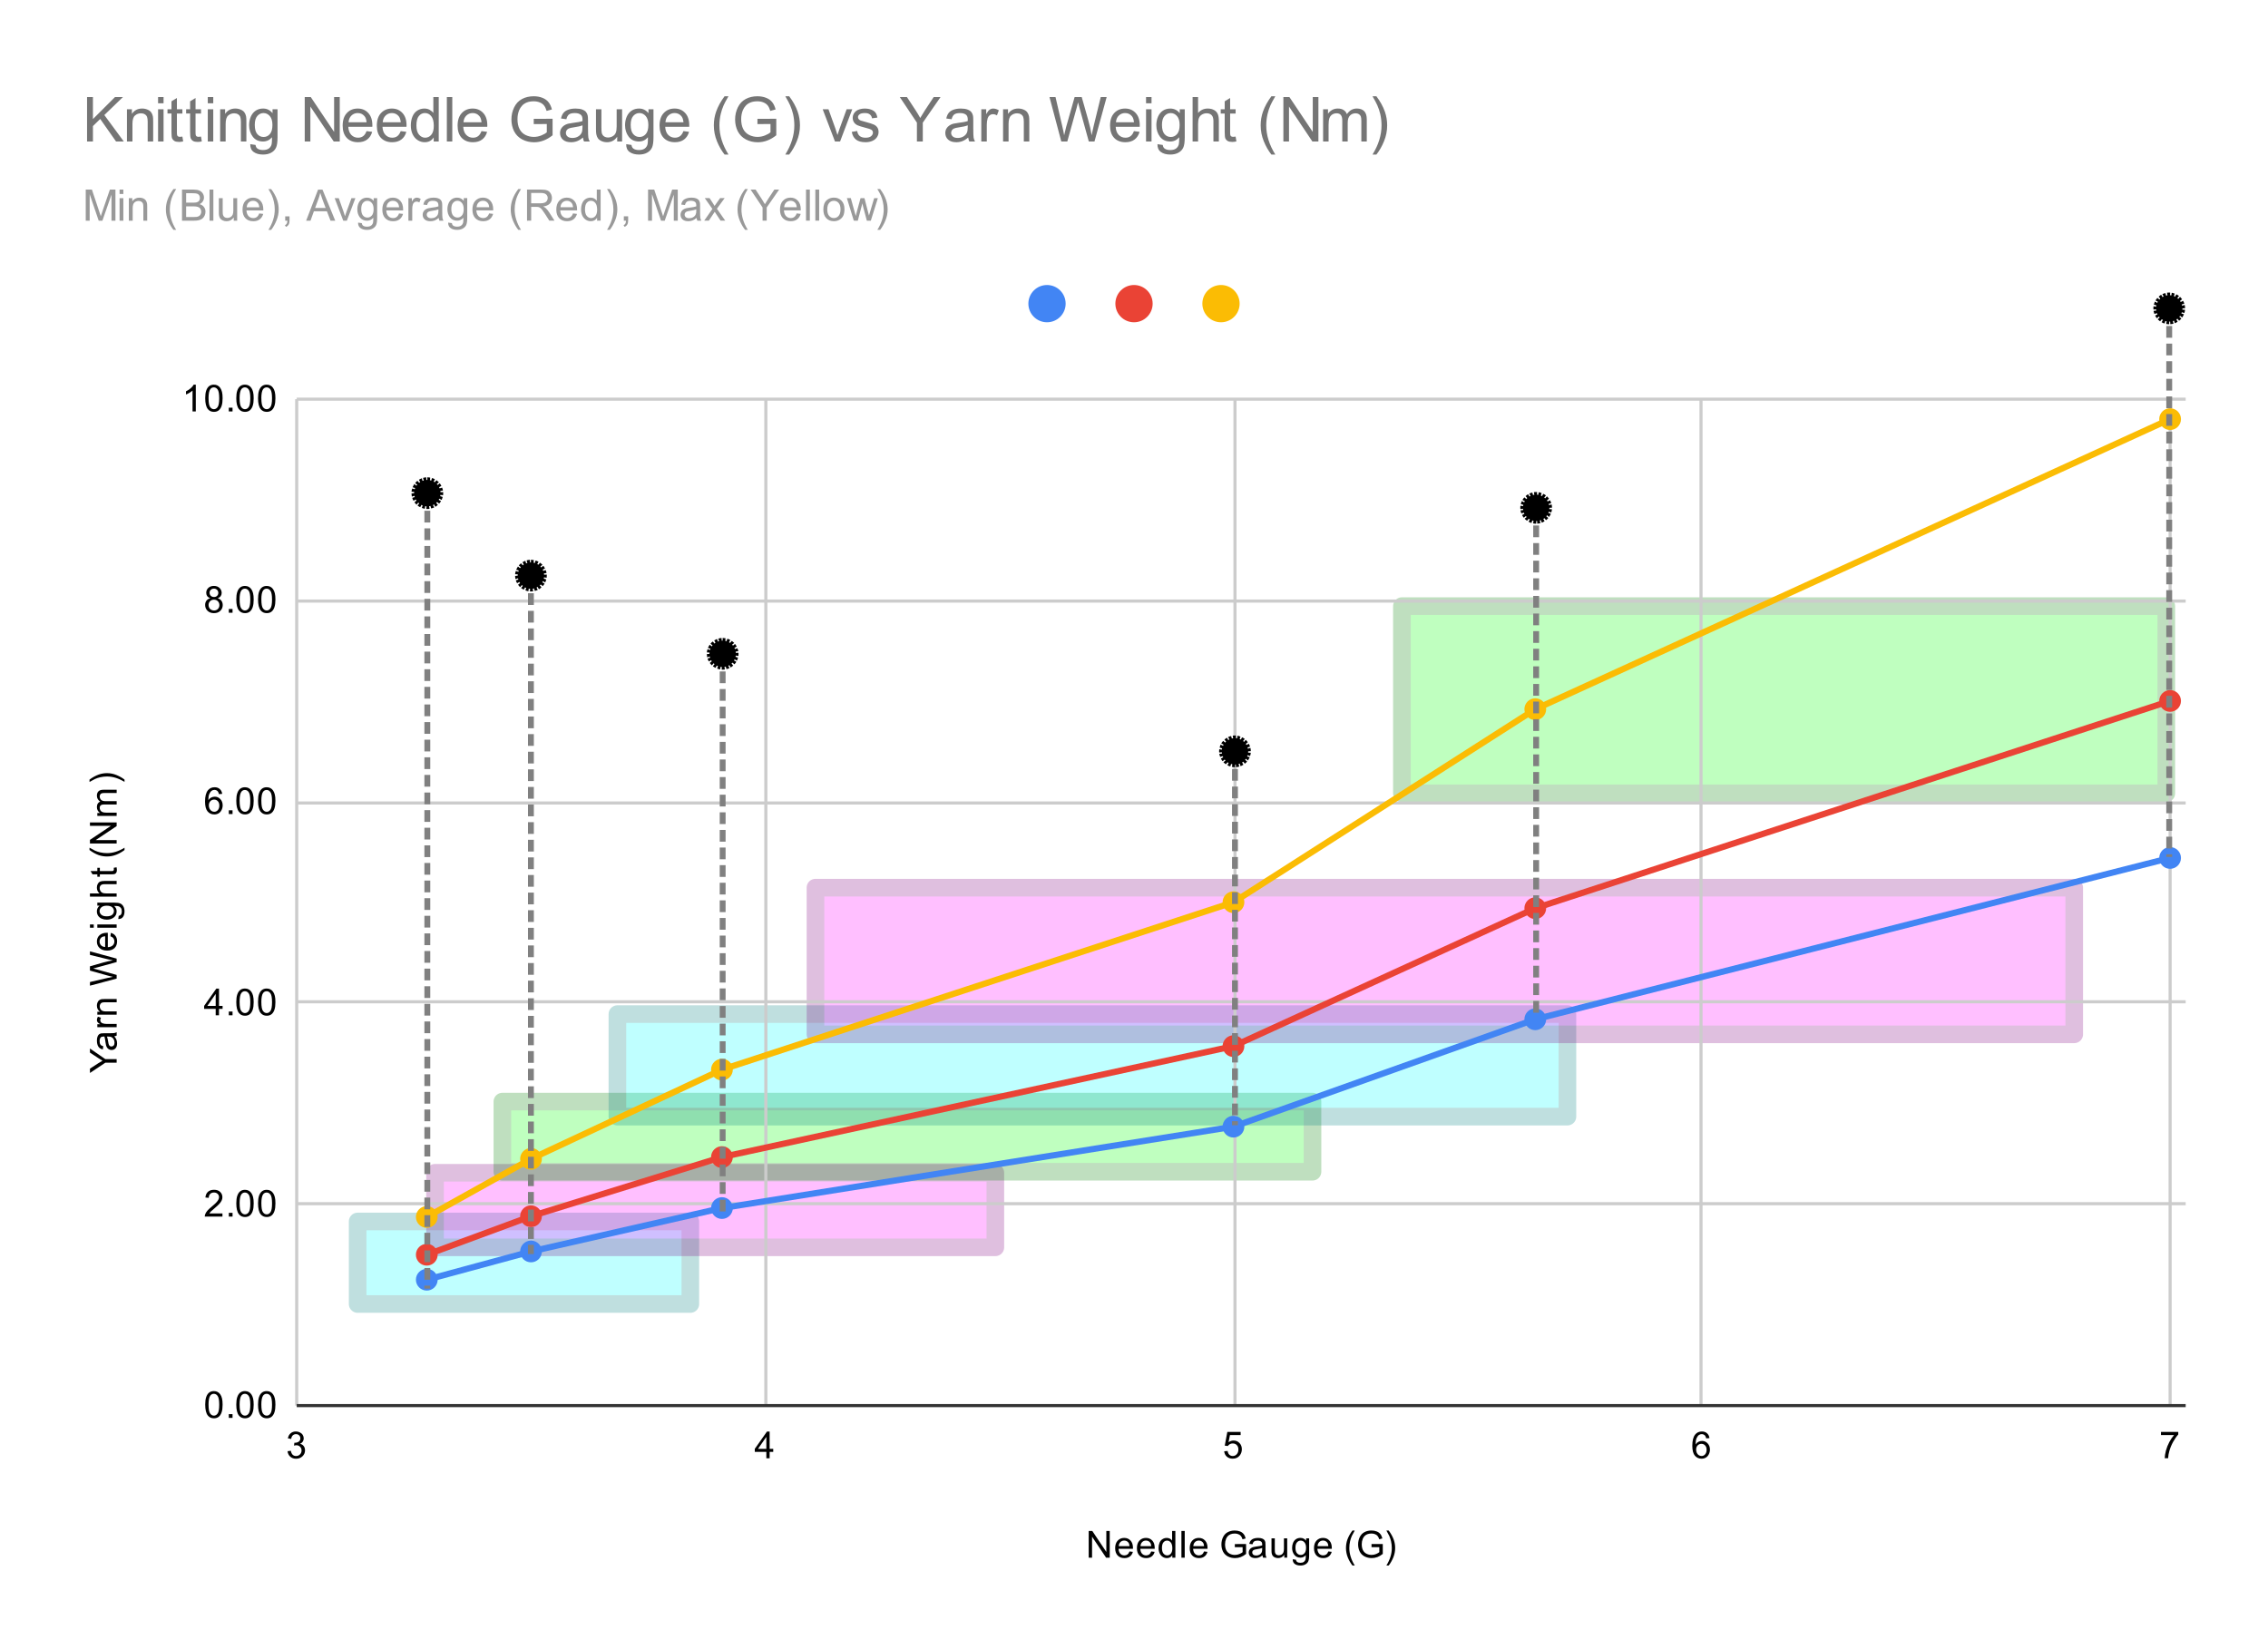 <?xml version="1.0" encoding="UTF-8" standalone="no"?>
<!-- Created with Inkscape (http://www.inkscape.org/) -->

<svg
   width="193.146mm"
   height="140.494mm"
   viewBox="0 0 193.146 140.494"
   version="1.1"
   id="svg5"
   xml:space="preserve"
   inkscape:version="1.2.2 (b0a84865, 2022-12-01)"
   sodipodi:docname="250711_chartKnittingNeedleGaugeVsYarnWeight_2.svg"
   xmlns:inkscape="http://www.inkscape.org/namespaces/inkscape"
   xmlns:sodipodi="http://sodipodi.sourceforge.net/DTD/sodipodi-0.dtd"
   xmlns="http://www.w3.org/2000/svg"
   xmlns:svg="http://www.w3.org/2000/svg"><sodipodi:namedview
     id="namedview7"
     pagecolor="#ffffff"
     bordercolor="#000000"
     borderopacity="0.25"
     inkscape:showpageshadow="2"
     inkscape:pageopacity="0.0"
     inkscape:pagecheckerboard="0"
     inkscape:deskcolor="#d1d1d1"
     inkscape:document-units="mm"
     showgrid="false"
     inkscape:zoom="1.060981"
     inkscape:cx="349.67637"
     inkscape:cy="206.884"
     inkscape:window-width="1347"
     inkscape:window-height="967"
     inkscape:window-x="0"
     inkscape:window-y="38"
     inkscape:window-maximized="0"
     inkscape:current-layer="layer9" /><defs
     id="defs2"><marker
       style="overflow:visible"
       id="marker3236"
       refX="0"
       refY="0"
       orient="auto"
       inkscape:stockid="Dot"
       markerWidth="5.4"
       markerHeight="5.4"
       viewBox="0 0 5.4 5.4"
       inkscape:isstock="true"
       inkscape:collect="always"
       preserveAspectRatio="xMidYMid"><path
         transform="scale(0.45)"
         style="fill:context-fill;fill-rule:evenodd;stroke:context-stroke;stroke-width:2"
         d="M 5,0 C 5,2.76 2.76,5 0,5 -2.76,5 -5,2.76 -5,0 c 0,-2.76 2.3,-5 5,-5 2.76,0 5,2.24 5,5 z"
         id="path3234"
         sodipodi:nodetypes="sssss" /></marker><marker
       style="overflow:visible"
       id="marker2998"
       refX="0"
       refY="0"
       orient="auto"
       inkscape:stockid="Dot"
       markerWidth="5.4"
       markerHeight="5.4"
       viewBox="0 0 5.4 5.4"
       inkscape:isstock="true"
       inkscape:collect="always"
       preserveAspectRatio="xMidYMid"><path
         transform="scale(0.45)"
         style="fill:context-fill;fill-rule:evenodd;stroke:context-stroke;stroke-width:2"
         d="M 5,0 C 5,2.76 2.76,5 0,5 -2.76,5 -5,2.76 -5,0 c 0,-2.76 2.3,-5 5,-5 2.76,0 5,2.24 5,5 z"
         id="path2996"
         sodipodi:nodetypes="sssss" /></marker><marker
       style="overflow:visible"
       id="marker2517"
       refX="0"
       refY="0"
       orient="auto"
       inkscape:stockid="Dot"
       markerWidth="5.4"
       markerHeight="5.4"
       viewBox="0 0 5.4 5.4"
       inkscape:isstock="true"
       inkscape:collect="always"
       preserveAspectRatio="xMidYMid"><path
         transform="scale(0.45)"
         style="fill:context-fill;fill-rule:evenodd;stroke:context-stroke;stroke-width:2"
         d="M 5,0 C 5,2.76 2.76,5 0,5 -2.76,5 -5,2.76 -5,0 c 0,-2.76 2.3,-5 5,-5 2.76,0 5,2.24 5,5 z"
         id="path2515"
         sodipodi:nodetypes="sssss" /></marker><marker
       style="overflow:visible"
       id="marker2459"
       refX="0"
       refY="0"
       orient="auto"
       inkscape:stockid="Dot"
       markerWidth="5.4"
       markerHeight="5.4"
       viewBox="0 0 5.4 5.4"
       inkscape:isstock="true"
       inkscape:collect="always"
       preserveAspectRatio="xMidYMid"><path
         transform="scale(0.45)"
         style="fill:context-fill;fill-rule:evenodd;stroke:context-stroke;stroke-width:2"
         d="M 5,0 C 5,2.76 2.76,5 0,5 -2.76,5 -5,2.76 -5,0 c 0,-2.76 2.3,-5 5,-5 2.76,0 5,2.24 5,5 z"
         id="path2457"
         sodipodi:nodetypes="sssss" /></marker><marker
       style="overflow:visible"
       id="marker9466"
       refX="0"
       refY="0"
       orient="auto"
       inkscape:stockid="Dot"
       markerWidth="5.4"
       markerHeight="5.4"
       viewBox="0 0 5.4 5.4"
       inkscape:isstock="true"
       inkscape:collect="always"
       preserveAspectRatio="xMidYMid"><path
         transform="scale(0.45)"
         style="fill:context-fill;fill-rule:evenodd;stroke:context-stroke;stroke-width:2"
         d="M 5,0 C 5,2.76 2.76,5 0,5 -2.76,5 -5,2.76 -5,0 c 0,-2.76 2.3,-5 5,-5 2.76,0 5,2.24 5,5 z"
         id="path9464"
         sodipodi:nodetypes="sssss" /></marker></defs><g
     inkscape:groupmode="layer"
     id="layer2"
     inkscape:label="0_BACKGROUND_1"
     style="display:inline"><path
       fill="#ffffff"
       d="M -72.033,86.433 H 121.113 V 226.927 H -72.033 Z"
       fill-rule="nonzero"
       id="path569"
       style="display:inline;stroke:none;stroke-width:0.265;stroke-linecap:square;stroke-miterlimit:10"
       transform="translate(72.033,-86.433)" /></g><g
     inkscape:groupmode="layer"
     id="layer4"
     inkscape:label="5_ARAN_HEAVY_WORSTED_1"
     style="opacity:0.25"><rect
       style="opacity:1;fill:#00ffff;stroke:#008080;stroke-width:1.5;stroke-linecap:round;stroke-linejoin:round;stroke-miterlimit:10;paint-order:stroke fill markers;stroke-dasharray:none"
       id="rect1131"
       width="28.332"
       height="7.032"
       x="30.458"
       y="104.039" /></g><g
     inkscape:groupmode="layer"
     id="layer3"
     inkscape:label="4_WORSTED_1"
     style="opacity:0.25"><rect
       style="fill:#ff00ff;stroke:#800080;stroke-width:1.5;stroke-linecap:round;stroke-linejoin:round;stroke-miterlimit:10;paint-order:stroke fill markers;stroke-dasharray:none"
       id="rect1076"
       width="47.718"
       height="6.351"
       x="37.048"
       y="99.891" /></g><g
     inkscape:groupmode="layer"
     id="layer5"
     inkscape:label="3_DK_DOUBLE_KNIT_1"
     style="opacity:0.25"><rect
       style="opacity:1;fill:#00ff00;stroke:#008000;stroke-width:1.5;stroke-linecap:round;stroke-linejoin:round;stroke-miterlimit:10;paint-order:stroke fill markers;stroke-dasharray:none"
       id="rect1246"
       width="68.992"
       height="5.973"
       x="42.782"
       y="93.831" /></g><g
     inkscape:groupmode="layer"
     id="layer6"
     inkscape:label="2_SPORT_1"
     style="opacity:0.25"><rect
       style="opacity:1;fill:#00ffff;stroke:#008080;stroke-width:1.5;stroke-linecap:round;stroke-linejoin:round;stroke-miterlimit:10;stroke-dasharray:none;paint-order:stroke fill markers"
       id="rect1353"
       width="80.906"
       height="8.733"
       x="52.579"
       y="86.377" /></g><g
     inkscape:groupmode="layer"
     id="layer7"
     inkscape:label="1_FINGERING_SOCK_1"
     style="opacity:0.25"><rect
       style="opacity:1;fill:#ff00ff;stroke:#800080;stroke-width:1.5;stroke-linecap:round;stroke-linejoin:round;stroke-miterlimit:10;stroke-dasharray:none;paint-order:stroke fill markers"
       id="rect1974"
       width="107.199"
       height="12.494"
       x="69.446"
       y="75.607" /></g><g
     inkscape:groupmode="layer"
     id="layer8"
     inkscape:label="0_LACE_1"
     style="opacity:0.25"><rect
       style="opacity:1;fill:#00ff00;stroke:#008000;stroke-width:1.5;stroke-linecap:round;stroke-linejoin:round;stroke-miterlimit:10;stroke-dasharray:none;paint-order:stroke fill markers"
       id="rect2095"
       width="65.097"
       height="15.948"
       x="119.388"
       y="51.627" /></g><g
     inkscape:label="Layer 1"
     inkscape:groupmode="layer"
     id="layer1"
     style="display:inline"
     transform="translate(72.033,-86.433)"
     sodipodi:insensitive="true"><path
       stroke="#cccccc"
       stroke-width="0.265"
       stroke-linecap="butt"
       d="m -46.765,120.432 v 85.725"
       fill-rule="nonzero"
       id="path571"
       style="fill:none;stroke-miterlimit:10" /><path
       stroke="#cccccc"
       stroke-width="0.265"
       stroke-linecap="butt"
       d="m -6.813,120.432 v 85.725"
       fill-rule="nonzero"
       id="path573"
       style="fill:none;stroke-miterlimit:10" /><path
       stroke="#cccccc"
       stroke-width="0.265"
       stroke-linecap="butt"
       d="m 33.139,120.432 v 85.725"
       fill-rule="nonzero"
       id="path575"
       style="fill:none;stroke-miterlimit:10" /><path
       stroke="#cccccc"
       stroke-width="0.265"
       stroke-linecap="butt"
       d="m 72.827,120.432 v 85.725"
       fill-rule="nonzero"
       id="path577"
       style="fill:none;stroke-miterlimit:10" /><path
       stroke="#cccccc"
       stroke-width="0.265"
       stroke-linecap="butt"
       d="m 112.779,120.432 v 85.725"
       fill-rule="nonzero"
       id="path579"
       style="fill:none;stroke-miterlimit:10" /><path
       stroke="#333333"
       stroke-width="0.265"
       stroke-linecap="butt"
       d="M -46.765,206.157 H 114.102"
       fill-rule="nonzero"
       id="path581"
       style="fill:none;stroke-miterlimit:10" /><path
       stroke="#cccccc"
       stroke-width="0.265"
       stroke-linecap="butt"
       d="M -46.765,188.959 H 114.102"
       fill-rule="nonzero"
       id="path583"
       style="fill:none;stroke-miterlimit:10" /><path
       stroke="#cccccc"
       stroke-width="0.265"
       stroke-linecap="butt"
       d="M -46.765,171.761 H 114.102"
       fill-rule="nonzero"
       id="path585"
       style="fill:none;stroke-miterlimit:10" /><path
       stroke="#cccccc"
       stroke-width="0.265"
       stroke-linecap="butt"
       d="M -46.765,154.828 H 114.102"
       fill-rule="nonzero"
       id="path587"
       style="fill:none;stroke-miterlimit:10" /><path
       stroke="#cccccc"
       stroke-width="0.265"
       stroke-linecap="butt"
       d="M -46.765,137.63 H 114.102"
       fill-rule="nonzero"
       id="path589"
       style="fill:none;stroke-miterlimit:10" /><path
       stroke="#cccccc"
       stroke-width="0.265"
       stroke-linecap="butt"
       d="M -46.765,120.432 H 114.102"
       fill-rule="nonzero"
       id="path591"
       style="fill:none;stroke-miterlimit:10" /><path
       stroke="#4285f4"
       stroke-width="0.529"
       stroke-linecap="butt"
       clip-path="url(#id_0)"
       d="m 112.776,159.51 -54.062,13.742 -25.702,9.146 -43.563,6.933 -16.26,3.697 -8.877,2.406"
       fill-rule="nonzero"
       id="path596"
       style="fill:none;stroke-miterlimit:10" /><path
       stroke="#ea4335"
       stroke-width="0.529"
       stroke-linecap="butt"
       clip-path="url(#id_0)"
       d="m 112.776,146.136 -54.062,17.654 -25.702,11.75 -43.563,9.449 -16.26,5.038 -8.877,3.28"
       fill-rule="nonzero"
       id="path598"
       style="fill:none;stroke-miterlimit:10" /><path
       stroke="#fbbc04"
       stroke-width="0.529"
       stroke-linecap="butt"
       clip-path="url(#id_0)"
       d="m 112.776,122.133 -54.062,24.705 -25.702,16.443 -43.563,14.258 -16.26,7.602 -8.877,4.949"
       fill-rule="nonzero"
       id="path600"
       style="fill:none;stroke-miterlimit:10" /><path
       fill="#4285f4"
       clip-path="url(#id_0)"
       d="m 113.702,159.51 c 0,0.511 -0.415,0.926 -0.926,0.926 -0.511,0 -0.926,-0.415 -0.926,-0.926 0,-0.511 0.415,-0.926 0.926,-0.926 0.511,0 0.926,0.415 0.926,0.926 z"
       fill-rule="nonzero"
       id="path602"
       style="stroke:none;stroke-width:0.265;stroke-linecap:square;stroke-miterlimit:10" /><path
       fill="#4285f4"
       clip-path="url(#id_0)"
       d="m 59.64,173.252 c 0,0.511 -0.415,0.926 -0.926,0.926 -0.511,0 -0.926,-0.415 -0.926,-0.926 0,-0.511 0.415,-0.926 0.926,-0.926 0.511,0 0.926,0.415 0.926,0.926 z"
       fill-rule="nonzero"
       id="path604"
       style="stroke:none;stroke-width:0.265;stroke-linecap:square;stroke-miterlimit:10" /><path
       fill="#4285f4"
       clip-path="url(#id_0)"
       d="m 33.938,182.398 c 0,0.511 -0.415,0.926 -0.926,0.926 -0.511,0 -0.926,-0.415 -0.926,-0.926 0,-0.511 0.415,-0.926 0.926,-0.926 0.511,0 0.926,0.415 0.926,0.926 z"
       fill-rule="nonzero"
       id="path606"
       style="stroke:none;stroke-width:0.265;stroke-linecap:square;stroke-miterlimit:10" /><path
       fill="#4285f4"
       clip-path="url(#id_0)"
       d="m -9.625,189.331 c 0,0.511 -0.415,0.926 -0.926,0.926 -0.511,0 -0.926,-0.415 -0.926,-0.926 0,-0.511 0.415,-0.926 0.926,-0.926 0.511,0 0.926,0.415 0.926,0.926 z"
       fill-rule="nonzero"
       id="path608"
       style="stroke:none;stroke-width:0.265;stroke-linecap:square;stroke-miterlimit:10" /><path
       fill="#4285f4"
       clip-path="url(#id_0)"
       d="m -25.885,193.028 c 0,0.511 -0.415,0.926 -0.926,0.926 -0.511,0 -0.926,-0.415 -0.926,-0.926 0,-0.511 0.415,-0.926 0.926,-0.926 0.511,0 0.926,0.415 0.926,0.926 z"
       fill-rule="nonzero"
       id="path610"
       style="stroke:none;stroke-width:0.265;stroke-linecap:square;stroke-miterlimit:10" /><path
       fill="#4285f4"
       clip-path="url(#id_0)"
       d="m -34.762,195.434 c 0,0.511 -0.415,0.926 -0.926,0.926 -0.511,0 -0.926,-0.415 -0.926,-0.926 0,-0.511 0.415,-0.926 0.926,-0.926 0.511,0 0.926,0.415 0.926,0.926 z"
       fill-rule="nonzero"
       id="path612"
       style="stroke:none;stroke-width:0.265;stroke-linecap:square;stroke-miterlimit:10" /><path
       fill="#ea4335"
       clip-path="url(#id_0)"
       d="m 113.702,146.136 c 0,0.511 -0.415,0.926 -0.926,0.926 -0.511,0 -0.926,-0.415 -0.926,-0.926 0,-0.511 0.415,-0.926 0.926,-0.926 0.511,0 0.926,0.415 0.926,0.926 z"
       fill-rule="nonzero"
       id="path614"
       style="stroke:none;stroke-width:0.265;stroke-linecap:square;stroke-miterlimit:10" /><path
       fill="#ea4335"
       clip-path="url(#id_0)"
       d="m 59.64,163.79 c 0,0.511 -0.415,0.926 -0.926,0.926 -0.511,0 -0.926,-0.415 -0.926,-0.926 0,-0.511 0.415,-0.926 0.926,-0.926 0.511,0 0.926,0.415 0.926,0.926 z"
       fill-rule="nonzero"
       id="path616"
       style="stroke:none;stroke-width:0.265;stroke-linecap:square;stroke-miterlimit:10" /><path
       fill="#ea4335"
       clip-path="url(#id_0)"
       d="m 33.938,175.54 c 0,0.511 -0.415,0.926 -0.926,0.926 -0.511,0 -0.926,-0.415 -0.926,-0.926 0,-0.511 0.415,-0.926 0.926,-0.926 0.511,0 0.926,0.415 0.926,0.926 z"
       fill-rule="nonzero"
       id="path618"
       style="stroke:none;stroke-width:0.265;stroke-linecap:square;stroke-miterlimit:10" /><path
       fill="#ea4335"
       clip-path="url(#id_0)"
       d="m -9.625,184.989 c 0,0.511 -0.415,0.926 -0.926,0.926 -0.511,0 -0.926,-0.415 -0.926,-0.926 0,-0.511 0.415,-0.926 0.926,-0.926 0.511,0 0.926,0.415 0.926,0.926 z"
       fill-rule="nonzero"
       id="path620"
       style="stroke:none;stroke-width:0.265;stroke-linecap:square;stroke-miterlimit:10" /><path
       fill="#ea4335"
       clip-path="url(#id_0)"
       d="m -25.885,190.028 c 0,0.511 -0.415,0.926 -0.926,0.926 -0.511,0 -0.926,-0.415 -0.926,-0.926 0,-0.511 0.415,-0.926 0.926,-0.926 0.511,0 0.926,0.415 0.926,0.926 z"
       fill-rule="nonzero"
       id="path622"
       style="stroke:none;stroke-width:0.265;stroke-linecap:square;stroke-miterlimit:10" /><path
       fill="#ea4335"
       clip-path="url(#id_0)"
       d="m -34.762,193.307 c 0,0.511 -0.415,0.926 -0.926,0.926 -0.511,0 -0.926,-0.415 -0.926,-0.926 0,-0.511 0.415,-0.926 0.926,-0.926 0.511,0 0.926,0.415 0.926,0.926 z"
       fill-rule="nonzero"
       id="path624"
       style="stroke:none;stroke-width:0.265;stroke-linecap:square;stroke-miterlimit:10" /><path
       fill="#fbbc04"
       clip-path="url(#id_0)"
       d="m 113.702,122.133 c 0,0.511 -0.415,0.926 -0.926,0.926 -0.511,0 -0.926,-0.415 -0.926,-0.926 0,-0.511 0.415,-0.926 0.926,-0.926 0.511,0 0.926,0.415 0.926,0.926 z"
       fill-rule="nonzero"
       id="path626"
       style="stroke:none;stroke-width:0.265;stroke-linecap:square;stroke-miterlimit:10" /><path
       fill="#fbbc04"
       clip-path="url(#id_0)"
       d="m 59.64,146.838 c 0,0.511 -0.415,0.926 -0.926,0.926 -0.511,0 -0.926,-0.415 -0.926,-0.926 0,-0.511 0.415,-0.926 0.926,-0.926 0.511,0 0.926,0.415 0.926,0.926 z"
       fill-rule="nonzero"
       id="path628"
       style="stroke:none;stroke-width:0.265;stroke-linecap:square;stroke-miterlimit:10" /><path
       fill="#fbbc04"
       clip-path="url(#id_0)"
       d="m 33.938,163.281 c 0,0.511 -0.415,0.926 -0.926,0.926 -0.511,0 -0.926,-0.415 -0.926,-0.926 0,-0.511 0.415,-0.926 0.926,-0.926 0.511,0 0.926,0.415 0.926,0.926 z"
       fill-rule="nonzero"
       id="path630"
       style="stroke:none;stroke-width:0.265;stroke-linecap:square;stroke-miterlimit:10" /><path
       fill="#fbbc04"
       clip-path="url(#id_0)"
       d="m -9.625,177.539 c 0,0.511 -0.415,0.926 -0.926,0.926 -0.511,0 -0.926,-0.415 -0.926,-0.926 0,-0.511 0.415,-0.926 0.926,-0.926 0.511,0 0.926,0.415 0.926,0.926 z"
       fill-rule="nonzero"
       id="path632"
       style="stroke:none;stroke-width:0.265;stroke-linecap:square;stroke-miterlimit:10" /><path
       fill="#fbbc04"
       clip-path="url(#id_0)"
       d="m -25.885,185.141 c 0,0.511 -0.415,0.926 -0.926,0.926 -0.511,0 -0.926,-0.415 -0.926,-0.926 0,-0.511 0.415,-0.926 0.926,-0.926 0.511,0 0.926,0.415 0.926,0.926 z"
       fill-rule="nonzero"
       id="path634"
       style="stroke:none;stroke-width:0.265;stroke-linecap:square;stroke-miterlimit:10" /><path
       fill="#fbbc04"
       clip-path="url(#id_0)"
       d="m -34.762,190.09 c 0,0.511 -0.415,0.926 -0.926,0.926 -0.511,0 -0.926,-0.415 -0.926,-0.926 0,-0.511 0.415,-0.926 0.926,-0.926 0.511,0 0.926,0.415 0.926,0.926 z"
       fill-rule="nonzero"
       id="path636"
       style="stroke:none;stroke-width:0.265;stroke-linecap:square;stroke-miterlimit:10" /><path
       fill="#000000"
       d="m 20.683,219.109 v -2.274 h 0.306 l 1.195,1.786 v -1.786 h 0.289 v 2.274 h -0.31 l -1.195,-1.786 v 1.786 z m 3.473,-0.529 0.289,0.033 q -0.066,0.252 -0.252,0.393 -0.186,0.141 -0.471,0.141 -0.36,0 -0.575,-0.223 -0.211,-0.223 -0.211,-0.624 0,-0.413 0.215,-0.641 0.215,-0.232 0.554,-0.232 0.331,0 0.537,0.223 0.211,0.223 0.211,0.633 0,0.025 0,0.074 h -1.228 q 0.017,0.273 0.153,0.418 0.136,0.141 0.343,0.141 0.153,0 0.26,-0.079 0.112,-0.083 0.174,-0.256 z m -0.914,-0.451 h 0.918 q -0.017,-0.211 -0.103,-0.314 -0.136,-0.161 -0.347,-0.161 -0.194,0 -0.327,0.128 -0.128,0.128 -0.141,0.347 z m 2.766,0.451 0.289,0.033 q -0.066,0.252 -0.252,0.393 -0.186,0.141 -0.471,0.141 -0.36,0 -0.575,-0.223 -0.211,-0.223 -0.211,-0.624 0,-0.413 0.215,-0.641 0.215,-0.232 0.554,-0.232 0.331,0 0.537,0.223 0.211,0.223 0.211,0.633 0,0.025 0,0.074 h -1.228 q 0.017,0.273 0.153,0.418 0.136,0.141 0.343,0.141 0.153,0 0.26,-0.079 0.112,-0.083 0.174,-0.256 z m -0.914,-0.451 h 0.918 q -0.017,-0.211 -0.103,-0.314 -0.136,-0.161 -0.347,-0.161 -0.194,0 -0.327,0.128 -0.128,0.128 -0.141,0.347 z m 2.708,0.98 v -0.207 q -0.157,0.244 -0.459,0.244 -0.198,0 -0.364,-0.107 -0.165,-0.112 -0.256,-0.306 -0.091,-0.194 -0.091,-0.446 0,-0.244 0.083,-0.446 0.083,-0.203 0.248,-0.306 0.165,-0.107 0.368,-0.107 0.149,0 0.265,0.062 0.116,0.062 0.19,0.161 v -0.814 h 0.277 v 2.274 z m -0.881,-0.823 q 0,0.318 0.132,0.475 0.132,0.153 0.314,0.153 0.182,0 0.31,-0.149 0.128,-0.149 0.128,-0.455 0,-0.339 -0.132,-0.496 -0.128,-0.157 -0.318,-0.157 -0.186,0 -0.31,0.153 -0.124,0.149 -0.124,0.475 z m 1.658,0.823 v -2.274 h 0.281 v 2.274 z m 1.927,-0.529 0.289,0.033 q -0.066,0.252 -0.252,0.393 -0.186,0.141 -0.471,0.141 -0.36,0 -0.575,-0.223 -0.211,-0.223 -0.211,-0.624 0,-0.413 0.215,-0.641 0.215,-0.232 0.554,-0.232 0.331,0 0.537,0.223 0.211,0.223 0.211,0.633 0,0.025 0,0.074 h -1.228 q 0.017,0.273 0.153,0.418 0.136,0.141 0.343,0.141 0.153,0 0.26,-0.079 0.112,-0.083 0.174,-0.256 z m -0.914,-0.451 h 0.918 q -0.017,-0.211 -0.103,-0.314 -0.136,-0.161 -0.347,-0.161 -0.194,0 -0.327,0.128 -0.128,0.128 -0.141,0.347 z m 3.535,0.087 v -0.265 l 0.959,-0.004 v 0.843 q -0.219,0.178 -0.455,0.269 -0.236,0.087 -0.484,0.087 -0.335,0 -0.612,-0.141 -0.273,-0.145 -0.413,-0.413 -0.136,-0.273 -0.136,-0.608 0,-0.335 0.136,-0.62 0.141,-0.289 0.401,-0.426 0.26,-0.141 0.599,-0.141 0.248,0 0.446,0.079 0.198,0.079 0.31,0.223 0.116,0.141 0.174,0.372 l -0.269,0.074 q -0.054,-0.174 -0.132,-0.273 -0.074,-0.099 -0.215,-0.157 -0.141,-0.062 -0.31,-0.062 -0.207,0 -0.36,0.062 -0.149,0.062 -0.244,0.165 -0.091,0.103 -0.141,0.227 -0.087,0.211 -0.087,0.455 0,0.306 0.103,0.513 0.107,0.203 0.306,0.302 0.198,0.099 0.426,0.099 0.194,0 0.38,-0.074 0.186,-0.079 0.281,-0.161 v -0.426 z m 2.356,0.69 q -0.157,0.132 -0.302,0.186 -0.141,0.054 -0.306,0.054 -0.273,0 -0.418,-0.132 -0.145,-0.132 -0.145,-0.339 0,-0.12 0.054,-0.219 0.054,-0.103 0.145,-0.161 0.091,-0.062 0.203,-0.091 0.079,-0.025 0.248,-0.045 0.335,-0.037 0.496,-0.095 0,-0.058 0,-0.07 0,-0.174 -0.079,-0.244 -0.107,-0.091 -0.318,-0.091 -0.194,0 -0.289,0.07 -0.095,0.066 -0.141,0.24 l -0.273,-0.037 q 0.037,-0.174 0.124,-0.281 0.087,-0.107 0.248,-0.165 0.161,-0.058 0.372,-0.058 0.211,0 0.343,0.05 0.132,0.05 0.194,0.124 0.062,0.074 0.087,0.19 0.012,0.07 0.012,0.256 v 0.372 q 0,0.389 0.017,0.492 0.021,0.103 0.074,0.198 h -0.294 q -0.041,-0.087 -0.054,-0.203 z m -0.025,-0.624 q -0.153,0.062 -0.455,0.107 -0.174,0.025 -0.244,0.058 -0.07,0.029 -0.112,0.087 -0.037,0.058 -0.037,0.132 0,0.112 0.083,0.186 0.087,0.074 0.248,0.074 0.161,0 0.285,-0.07 0.128,-0.07 0.186,-0.194 0.045,-0.095 0.045,-0.277 z m 1.881,0.827 v -0.244 q -0.194,0.281 -0.525,0.281 -0.145,0 -0.273,-0.054 -0.124,-0.058 -0.186,-0.141 -0.062,-0.087 -0.087,-0.211 -0.017,-0.079 -0.017,-0.26 v -1.017 h 0.281 v 0.914 q 0,0.215 0.017,0.294 0.025,0.107 0.107,0.174 0.087,0.062 0.215,0.062 0.124,0 0.232,-0.062 0.112,-0.066 0.157,-0.178 0.05,-0.112 0.05,-0.322 v -0.881 h 0.277 v 1.645 z m 0.719,0.136 0.273,0.041 q 0.017,0.124 0.095,0.182 0.103,0.079 0.281,0.079 0.194,0 0.298,-0.079 0.107,-0.079 0.145,-0.215 0.025,-0.087 0.021,-0.36 -0.182,0.215 -0.455,0.215 -0.339,0 -0.525,-0.244 -0.186,-0.248 -0.186,-0.587 0,-0.236 0.083,-0.434 0.087,-0.203 0.248,-0.31 0.161,-0.107 0.38,-0.107 0.294,0 0.484,0.236 v -0.198 h 0.256 v 1.422 q 0,0.384 -0.079,0.546 -0.079,0.161 -0.248,0.252 -0.169,0.095 -0.418,0.095 -0.294,0 -0.475,-0.132 -0.182,-0.132 -0.178,-0.401 z m 0.232,-0.988 q 0,0.322 0.128,0.471 0.128,0.149 0.322,0.149 0.194,0 0.322,-0.149 0.132,-0.149 0.132,-0.463 0,-0.302 -0.136,-0.455 -0.132,-0.153 -0.322,-0.153 -0.186,0 -0.318,0.153 -0.128,0.149 -0.128,0.446 z m 2.799,0.322 0.289,0.033 q -0.066,0.252 -0.252,0.393 -0.186,0.141 -0.471,0.141 -0.36,0 -0.575,-0.223 -0.211,-0.223 -0.211,-0.624 0,-0.413 0.215,-0.641 0.215,-0.232 0.554,-0.232 0.331,0 0.537,0.223 0.211,0.223 0.211,0.633 0,0.025 0,0.074 h -1.228 q 0.017,0.273 0.153,0.418 0.136,0.141 0.343,0.141 0.153,0 0.26,-0.079 0.112,-0.083 0.174,-0.256 z m -0.914,-0.451 h 0.918 q -0.017,-0.211 -0.103,-0.314 -0.136,-0.161 -0.347,-0.161 -0.194,0 -0.327,0.128 -0.128,0.128 -0.141,0.347 z m 2.968,1.65 q -0.232,-0.294 -0.393,-0.682 -0.157,-0.393 -0.157,-0.81 0,-0.368 0.116,-0.707 0.141,-0.393 0.434,-0.781 h 0.198 q -0.186,0.322 -0.248,0.459 -0.095,0.215 -0.149,0.446 -0.066,0.289 -0.066,0.583 0,0.748 0.463,1.492 z m 1.625,-1.563 v -0.265 l 0.959,-0.004 v 0.843 q -0.219,0.178 -0.455,0.269 -0.236,0.087 -0.484,0.087 -0.335,0 -0.612,-0.141 -0.273,-0.145 -0.413,-0.413 -0.136,-0.273 -0.136,-0.608 0,-0.335 0.136,-0.62 0.141,-0.289 0.401,-0.426 0.26,-0.141 0.599,-0.141 0.248,0 0.446,0.079 0.198,0.079 0.31,0.223 0.116,0.141 0.174,0.372 l -0.269,0.074 q -0.054,-0.174 -0.132,-0.273 -0.074,-0.099 -0.215,-0.157 -0.141,-0.062 -0.31,-0.062 -0.207,0 -0.36,0.062 -0.149,0.062 -0.244,0.165 -0.091,0.103 -0.141,0.227 -0.087,0.211 -0.087,0.455 0,0.306 0.103,0.513 0.107,0.203 0.306,0.302 0.198,0.099 0.426,0.099 0.194,0 0.38,-0.074 0.186,-0.079 0.281,-0.161 v -0.426 z m 1.463,1.563 h -0.198 q 0.463,-0.744 0.463,-1.492 0,-0.289 -0.066,-0.579 -0.054,-0.232 -0.149,-0.446 -0.062,-0.136 -0.248,-0.463 h 0.198 q 0.289,0.389 0.43,0.781 0.12,0.339 0.12,0.707 0,0.418 -0.161,0.81 -0.161,0.389 -0.389,0.682 z"
       fill-rule="nonzero"
       id="path638"
       style="stroke:none;stroke-width:0.265;stroke-linecap:square;stroke-miterlimit:10" /><path
       fill="#000000"
       d="m -62.098,176.949 h -0.963 l -1.311,0.876 v -0.368 l 0.686,-0.446 q 0.19,-0.124 0.384,-0.232 -0.178,-0.103 -0.401,-0.248 l -0.67,-0.442 v -0.347 l 1.311,0.905 h 0.963 z m -0.203,-2.253 q 0.132,0.157 0.186,0.302 0.054,0.141 0.054,0.306 0,0.273 -0.132,0.418 -0.132,0.145 -0.339,0.145 -0.12,0 -0.219,-0.054 -0.103,-0.054 -0.161,-0.145 -0.062,-0.091 -0.091,-0.203 -0.025,-0.079 -0.045,-0.248 -0.037,-0.335 -0.095,-0.496 -0.058,0 -0.07,0 -0.174,0 -0.244,0.079 -0.091,0.107 -0.091,0.318 0,0.194 0.07,0.289 0.066,0.095 0.24,0.141 l -0.037,0.273 q -0.174,-0.037 -0.281,-0.124 -0.107,-0.087 -0.165,-0.248 -0.058,-0.161 -0.058,-0.372 0,-0.211 0.05,-0.343 0.05,-0.132 0.124,-0.194 0.074,-0.062 0.19,-0.087 0.07,-0.012 0.256,-0.012 h 0.372 q 0.389,0 0.492,-0.017 0.103,-0.021 0.198,-0.074 v 0.294 q -0.087,0.041 -0.203,0.054 z m -0.624,0.025 q 0.062,0.153 0.107,0.455 0.025,0.174 0.058,0.244 0.029,0.07 0.087,0.112 0.058,0.037 0.132,0.037 0.112,0 0.186,-0.083 0.074,-0.087 0.074,-0.248 0,-0.161 -0.07,-0.285 -0.07,-0.128 -0.194,-0.186 -0.095,-0.045 -0.277,-0.045 z m 0.827,-0.798 h -1.645 v -0.252 h 0.248 q -0.174,-0.095 -0.227,-0.174 -0.058,-0.083 -0.058,-0.182 0,-0.141 0.087,-0.285 l 0.26,0.095 q -0.062,0.103 -0.062,0.203 0,0.095 0.058,0.17 0.054,0.07 0.153,0.099 0.149,0.05 0.322,0.05 h 0.864 z m 0,-1.062 h -1.645 v -0.248 h 0.232 q -0.269,-0.182 -0.269,-0.525 0,-0.149 0.054,-0.273 0.054,-0.128 0.141,-0.19 0.087,-0.062 0.203,-0.087 0.079,-0.012 0.273,-0.012 h 1.013 v 0.277 h -1 q -0.174,0 -0.256,0.033 -0.083,0.033 -0.132,0.116 -0.054,0.083 -0.054,0.194 0,0.178 0.116,0.31 0.112,0.128 0.426,0.128 h 0.901 z m 0,-3.076 -2.274,0.604 v -0.31 l 1.492,-0.347 q 0.232,-0.054 0.463,-0.095 -0.364,-0.087 -0.422,-0.103 l -1.534,-0.43 v -0.364 l 1.149,-0.327 q 0.43,-0.12 0.806,-0.178 -0.215,-0.041 -0.496,-0.112 l -1.459,-0.356 v -0.302 l 2.274,0.62 v 0.294 l -1.732,0.475 q -0.215,0.062 -0.265,0.074 0.153,0.033 0.265,0.066 l 1.732,0.48 z m -0.529,-3.605 0.033,-0.289 q 0.252,0.066 0.393,0.252 0.141,0.186 0.141,0.471 0,0.36 -0.223,0.575 -0.223,0.211 -0.624,0.211 -0.413,0 -0.641,-0.215 -0.232,-0.215 -0.232,-0.554 0,-0.331 0.223,-0.537 0.223,-0.211 0.633,-0.211 0.025,0 0.074,0 v 1.228 q 0.273,-0.017 0.418,-0.153 0.141,-0.136 0.141,-0.343 0,-0.153 -0.079,-0.26 -0.083,-0.112 -0.256,-0.174 z m -0.451,0.914 v -0.918 q -0.211,0.017 -0.314,0.103 -0.161,0.136 -0.161,0.347 0,0.194 0.128,0.327 0.128,0.128 0.347,0.141 z m -0.972,-1.641 h -0.322 v -0.281 h 0.322 z m 1.951,0 h -1.645 v -0.281 h 1.645 z m 0.136,-0.74 0.041,-0.273 q 0.124,-0.017 0.182,-0.095 0.079,-0.103 0.079,-0.281 0,-0.194 -0.079,-0.298 -0.079,-0.107 -0.215,-0.145 -0.087,-0.025 -0.36,-0.021 0.215,0.182 0.215,0.455 0,0.339 -0.244,0.525 -0.248,0.186 -0.587,0.186 -0.236,0 -0.434,-0.083 -0.203,-0.087 -0.31,-0.248 -0.107,-0.161 -0.107,-0.38 0,-0.294 0.236,-0.484 h -0.198 v -0.256 h 1.422 q 0.384,0 0.546,0.079 0.161,0.079 0.252,0.248 0.095,0.17 0.095,0.418 0,0.294 -0.132,0.475 -0.132,0.182 -0.401,0.178 z m -0.988,-0.232 q 0.322,0 0.471,-0.128 0.149,-0.128 0.149,-0.322 0,-0.194 -0.149,-0.322 -0.149,-0.132 -0.463,-0.132 -0.302,0 -0.455,0.136 -0.153,0.132 -0.153,0.322 0,0.186 0.153,0.318 0.149,0.128 0.446,0.128 z m 0.852,-1.674 h -2.274 v -0.277 h 0.814 q -0.223,-0.194 -0.223,-0.492 0,-0.186 0.074,-0.318 0.07,-0.136 0.198,-0.194 0.124,-0.058 0.368,-0.058 h 1.042 v 0.277 h -1.042 q -0.211,0 -0.306,0.091 -0.095,0.091 -0.095,0.256 0,0.124 0.066,0.236 0.062,0.107 0.174,0.157 0.107,0.045 0.302,0.045 h 0.901 z m -0.248,-2.46 0.244,-0.041 q 0.025,0.12 0.025,0.211 0,0.153 -0.045,0.236 -0.05,0.083 -0.128,0.12 -0.079,0.033 -0.331,0.033 h -0.947 v 0.203 h -0.215 v -0.203 h -0.409 l -0.165,-0.277 h 0.575 v -0.281 h 0.215 v 0.281 h 0.963 q 0.12,0 0.153,-0.012 0.033,-0.017 0.054,-0.05 0.021,-0.033 0.021,-0.095 0,-0.05 -0.008,-0.124 z m 0.918,-1.513 q -0.294,0.232 -0.682,0.393 -0.393,0.157 -0.81,0.157 -0.368,0 -0.707,-0.116 -0.393,-0.141 -0.781,-0.434 v -0.198 q 0.322,0.186 0.459,0.248 0.215,0.095 0.446,0.149 0.289,0.066 0.583,0.066 0.748,0 1.492,-0.463 z m -0.67,-0.558 h -2.274 v -0.306 l 1.786,-1.195 h -1.786 v -0.289 h 2.274 v 0.31 l -1.786,1.195 h 1.786 z m 0,-2.348 h -1.645 v -0.248 h 0.232 q -0.124,-0.079 -0.194,-0.207 -0.074,-0.128 -0.074,-0.294 0,-0.182 0.074,-0.298 0.074,-0.12 0.211,-0.165 -0.285,-0.198 -0.285,-0.508 0,-0.248 0.136,-0.376 0.132,-0.132 0.418,-0.132 h 1.129 v 0.277 h -1.038 q -0.165,0 -0.24,0.029 -0.074,0.025 -0.12,0.095 -0.045,0.07 -0.045,0.17 0,0.174 0.116,0.289 0.116,0.112 0.372,0.112 h 0.955 v 0.281 h -1.071 q -0.186,0 -0.277,0.07 -0.095,0.066 -0.095,0.219 0,0.12 0.062,0.219 0.062,0.099 0.182,0.145 0.12,0.045 0.343,0.045 h 0.856 z m 0.67,-3.092 v 0.198 q -0.744,-0.463 -1.492,-0.463 -0.289,0 -0.579,0.066 -0.232,0.054 -0.446,0.149 -0.136,0.062 -0.463,0.248 v -0.198 q 0.389,-0.289 0.781,-0.43 0.339,-0.12 0.707,-0.12 0.418,0 0.81,0.161 0.389,0.161 0.682,0.389 z"
       fill-rule="nonzero"
       id="path640"
       style="stroke:none;stroke-width:0.265;stroke-linecap:square;stroke-miterlimit:10" /><path
       fill="#000000"
       d="m -54.557,206.082 q 0,-0.405 0.083,-0.649 0.083,-0.248 0.244,-0.38 0.165,-0.132 0.413,-0.132 0.182,0 0.318,0.074 0.141,0.074 0.232,0.215 0.091,0.136 0.141,0.335 0.05,0.198 0.05,0.537 0,0.401 -0.083,0.645 -0.079,0.244 -0.244,0.38 -0.161,0.132 -0.413,0.132 -0.327,0 -0.517,-0.236 -0.223,-0.281 -0.223,-0.922 z m 0.285,0 q 0,0.558 0.132,0.744 0.132,0.186 0.322,0.186 0.194,0 0.322,-0.186 0.132,-0.186 0.132,-0.744 0,-0.562 -0.132,-0.744 -0.128,-0.186 -0.327,-0.186 -0.19,0 -0.306,0.161 -0.145,0.207 -0.145,0.769 z m 1.724,1.12 v -0.318 h 0.318 v 0.318 z m 0.637,-1.12 q 0,-0.405 0.083,-0.649 0.083,-0.248 0.244,-0.38 0.165,-0.132 0.413,-0.132 0.182,0 0.318,0.074 0.141,0.074 0.232,0.215 0.091,0.136 0.141,0.335 0.05,0.198 0.05,0.537 0,0.401 -0.083,0.645 -0.079,0.244 -0.244,0.38 -0.161,0.132 -0.413,0.132 -0.327,0 -0.517,-0.236 -0.223,-0.281 -0.223,-0.922 z m 0.285,0 q 0,0.558 0.132,0.744 0.132,0.186 0.322,0.186 0.194,0 0.322,-0.186 0.132,-0.186 0.132,-0.744 0,-0.562 -0.132,-0.744 -0.128,-0.186 -0.327,-0.186 -0.19,0 -0.306,0.161 -0.145,0.207 -0.145,0.769 z m 1.567,0 q 0,-0.405 0.083,-0.649 0.083,-0.248 0.244,-0.38 0.165,-0.132 0.413,-0.132 0.182,0 0.318,0.074 0.141,0.074 0.232,0.215 0.091,0.136 0.141,0.335 0.05,0.198 0.05,0.537 0,0.401 -0.083,0.645 -0.079,0.244 -0.244,0.38 -0.161,0.132 -0.413,0.132 -0.327,0 -0.517,-0.236 -0.223,-0.281 -0.223,-0.922 z m 0.285,0 q 0,0.558 0.132,0.744 0.132,0.186 0.322,0.186 0.194,0 0.322,-0.186 0.132,-0.186 0.132,-0.744 0,-0.562 -0.132,-0.744 -0.128,-0.186 -0.327,-0.186 -0.19,0 -0.306,0.161 -0.145,0.207 -0.145,0.769 z"
       fill-rule="nonzero"
       id="path642"
       style="stroke:none;stroke-width:0.265;stroke-linecap:square;stroke-miterlimit:10" /><path
       fill="#000000"
       d="m -53.089,189.789 v 0.269 h -1.505 q 0,-0.099 0.033,-0.194 0.058,-0.153 0.182,-0.302 0.128,-0.149 0.368,-0.343 0.372,-0.306 0.5,-0.484 0.132,-0.178 0.132,-0.335 0,-0.165 -0.12,-0.277 -0.12,-0.116 -0.31,-0.116 -0.203,0 -0.322,0.12 -0.12,0.12 -0.124,0.335 l -0.285,-0.029 q 0.029,-0.322 0.219,-0.488 0.194,-0.17 0.521,-0.17 0.327,0 0.517,0.182 0.19,0.182 0.19,0.451 0,0.136 -0.058,0.269 -0.054,0.128 -0.186,0.277 -0.128,0.145 -0.426,0.397 -0.252,0.211 -0.327,0.289 -0.07,0.074 -0.116,0.149 z m 0.542,0.269 v -0.318 h 0.318 v 0.318 z m 0.637,-1.12 q 0,-0.405 0.083,-0.649 0.083,-0.248 0.244,-0.38 0.165,-0.132 0.413,-0.132 0.182,0 0.318,0.074 0.141,0.074 0.232,0.215 0.091,0.136 0.141,0.335 0.05,0.198 0.05,0.537 0,0.401 -0.083,0.645 -0.079,0.244 -0.244,0.38 -0.161,0.132 -0.413,0.132 -0.327,0 -0.517,-0.236 -0.223,-0.281 -0.223,-0.922 z m 0.285,0 q 0,0.558 0.132,0.744 0.132,0.186 0.322,0.186 0.194,0 0.322,-0.186 0.132,-0.186 0.132,-0.744 0,-0.562 -0.132,-0.744 -0.128,-0.186 -0.327,-0.186 -0.19,0 -0.306,0.161 -0.145,0.207 -0.145,0.769 z m 1.567,0 q 0,-0.405 0.083,-0.649 0.083,-0.248 0.244,-0.38 0.165,-0.132 0.413,-0.132 0.182,0 0.318,0.074 0.141,0.074 0.232,0.215 0.091,0.136 0.141,0.335 0.05,0.198 0.05,0.537 0,0.401 -0.083,0.645 -0.079,0.244 -0.244,0.38 -0.161,0.132 -0.413,0.132 -0.327,0 -0.517,-0.236 -0.223,-0.281 -0.223,-0.922 z m 0.285,0 q 0,0.558 0.132,0.744 0.132,0.186 0.322,0.186 0.194,0 0.322,-0.186 0.132,-0.186 0.132,-0.744 0,-0.562 -0.132,-0.744 -0.128,-0.186 -0.327,-0.186 -0.19,0 -0.306,0.161 -0.145,0.207 -0.145,0.769 z"
       fill-rule="nonzero"
       id="path644"
       style="stroke:none;stroke-width:0.265;stroke-linecap:square;stroke-miterlimit:10" /><path
       fill="#000000"
       d="m -53.664,172.912 v -0.546 h -0.984 v -0.256 l 1.038,-1.472 h 0.227 v 1.472 h 0.306 v 0.256 h -0.306 v 0.546 z m 0,-0.802 v -1.021 l -0.711,1.021 z m 1.116,0.802 v -0.318 h 0.318 v 0.318 z m 0.637,-1.12 q 0,-0.405 0.083,-0.649 0.083,-0.248 0.244,-0.38 0.165,-0.132 0.413,-0.132 0.182,0 0.318,0.074 0.141,0.074 0.232,0.215 0.091,0.136 0.141,0.335 0.05,0.198 0.05,0.537 0,0.401 -0.083,0.645 -0.079,0.244 -0.244,0.38 -0.161,0.132 -0.413,0.132 -0.327,0 -0.517,-0.236 -0.223,-0.281 -0.223,-0.922 z m 0.285,0 q 0,0.558 0.132,0.744 0.132,0.186 0.322,0.186 0.194,0 0.322,-0.186 0.132,-0.186 0.132,-0.744 0,-0.562 -0.132,-0.744 -0.128,-0.186 -0.327,-0.186 -0.19,0 -0.306,0.161 -0.145,0.207 -0.145,0.769 z m 1.567,0 q 0,-0.405 0.083,-0.649 0.083,-0.248 0.244,-0.38 0.165,-0.132 0.413,-0.132 0.182,0 0.318,0.074 0.141,0.074 0.232,0.215 0.091,0.136 0.141,0.335 0.05,0.198 0.05,0.537 0,0.401 -0.083,0.645 -0.079,0.244 -0.244,0.38 -0.161,0.132 -0.413,0.132 -0.327,0 -0.517,-0.236 -0.223,-0.281 -0.223,-0.922 z m 0.285,0 q 0,0.558 0.132,0.744 0.132,0.186 0.322,0.186 0.194,0 0.322,-0.186 0.132,-0.186 0.132,-0.744 0,-0.562 -0.132,-0.744 -0.128,-0.186 -0.327,-0.186 -0.19,0 -0.306,0.161 -0.145,0.207 -0.145,0.769 z"
       fill-rule="nonzero"
       id="path646"
       style="stroke:none;stroke-width:0.265;stroke-linecap:square;stroke-miterlimit:10" /><path
       fill="#000000"
       d="m -53.11,154.052 -0.277,0.021 q -0.037,-0.165 -0.103,-0.24 -0.116,-0.12 -0.281,-0.12 -0.132,0 -0.236,0.074 -0.128,0.099 -0.207,0.285 -0.074,0.182 -0.079,0.521 0.099,-0.153 0.244,-0.227 0.149,-0.074 0.31,-0.074 0.277,0 0.471,0.207 0.198,0.207 0.198,0.529 0,0.215 -0.095,0.401 -0.091,0.182 -0.252,0.281 -0.161,0.095 -0.364,0.095 -0.351,0 -0.571,-0.256 -0.219,-0.256 -0.219,-0.843 0,-0.661 0.244,-0.959 0.211,-0.26 0.571,-0.26 0.269,0 0.438,0.153 0.174,0.149 0.207,0.413 z m -1.137,0.98 q 0,0.145 0.058,0.277 0.062,0.128 0.169,0.198 0.112,0.07 0.236,0.07 0.174,0 0.302,-0.141 0.128,-0.145 0.128,-0.389 0,-0.236 -0.128,-0.372 -0.124,-0.136 -0.314,-0.136 -0.19,0 -0.322,0.136 -0.128,0.136 -0.128,0.356 z m 1.699,0.736 v -0.318 h 0.318 v 0.318 z m 0.637,-1.12 q 0,-0.405 0.083,-0.649 0.083,-0.248 0.244,-0.38 0.165,-0.132 0.413,-0.132 0.182,0 0.318,0.074 0.141,0.074 0.232,0.215 0.091,0.136 0.141,0.335 0.05,0.198 0.05,0.537 0,0.401 -0.083,0.645 -0.079,0.244 -0.244,0.38 -0.161,0.132 -0.413,0.132 -0.327,0 -0.517,-0.236 -0.223,-0.281 -0.223,-0.922 z m 0.285,0 q 0,0.558 0.132,0.744 0.132,0.186 0.322,0.186 0.194,0 0.322,-0.186 0.132,-0.186 0.132,-0.744 0,-0.562 -0.132,-0.744 -0.128,-0.186 -0.327,-0.186 -0.19,0 -0.306,0.161 -0.145,0.207 -0.145,0.769 z m 1.567,0 q 0,-0.405 0.083,-0.649 0.083,-0.248 0.244,-0.38 0.165,-0.132 0.413,-0.132 0.182,0 0.318,0.074 0.141,0.074 0.232,0.215 0.091,0.136 0.141,0.335 0.05,0.198 0.05,0.537 0,0.401 -0.083,0.645 -0.079,0.244 -0.244,0.38 -0.161,0.132 -0.413,0.132 -0.327,0 -0.517,-0.236 -0.223,-0.281 -0.223,-0.922 z m 0.285,0 q 0,0.558 0.132,0.744 0.132,0.186 0.322,0.186 0.194,0 0.322,-0.186 0.132,-0.186 0.132,-0.744 0,-0.562 -0.132,-0.744 -0.128,-0.186 -0.327,-0.186 -0.19,0 -0.306,0.161 -0.145,0.207 -0.145,0.769 z"
       fill-rule="nonzero"
       id="path648"
       style="stroke:none;stroke-width:0.265;stroke-linecap:square;stroke-miterlimit:10" /><path
       fill="#000000"
       d="m -54.127,137.39 q -0.174,-0.066 -0.26,-0.182 -0.083,-0.12 -0.083,-0.281 0,-0.248 0.178,-0.418 0.182,-0.17 0.475,-0.17 0.298,0 0.48,0.174 0.182,0.174 0.182,0.422 0,0.157 -0.083,0.273 -0.083,0.116 -0.252,0.182 0.211,0.066 0.318,0.219 0.107,0.153 0.107,0.364 0,0.289 -0.207,0.488 -0.203,0.198 -0.542,0.198 -0.335,0 -0.542,-0.198 -0.207,-0.198 -0.207,-0.496 0,-0.223 0.112,-0.372 0.116,-0.149 0.322,-0.203 z m -0.058,-0.475 q 0,0.161 0.103,0.265 0.107,0.103 0.273,0.103 0.161,0 0.265,-0.099 0.103,-0.103 0.103,-0.252 0,-0.153 -0.107,-0.256 -0.107,-0.107 -0.265,-0.107 -0.161,0 -0.269,0.103 -0.103,0.103 -0.103,0.244 z m -0.087,1.05 q 0,0.12 0.054,0.232 0.058,0.112 0.17,0.174 0.112,0.062 0.24,0.062 0.198,0 0.327,-0.128 0.132,-0.128 0.132,-0.327 0,-0.203 -0.132,-0.335 -0.132,-0.132 -0.335,-0.132 -0.198,0 -0.327,0.132 -0.128,0.128 -0.128,0.322 z m 1.724,0.657 v -0.318 h 0.318 v 0.318 z m 0.637,-1.12 q 0,-0.405 0.083,-0.649 0.083,-0.248 0.244,-0.38 0.165,-0.132 0.413,-0.132 0.182,0 0.318,0.074 0.141,0.074 0.232,0.215 0.091,0.136 0.141,0.335 0.05,0.198 0.05,0.537 0,0.401 -0.083,0.645 -0.079,0.244 -0.244,0.38 -0.161,0.132 -0.413,0.132 -0.327,0 -0.517,-0.236 -0.223,-0.281 -0.223,-0.922 z m 0.285,0 q 0,0.558 0.132,0.744 0.132,0.186 0.322,0.186 0.194,0 0.322,-0.186 0.132,-0.186 0.132,-0.744 0,-0.562 -0.132,-0.744 -0.128,-0.186 -0.327,-0.186 -0.19,0 -0.306,0.161 -0.145,0.207 -0.145,0.769 z m 1.567,0 q 0,-0.405 0.083,-0.649 0.083,-0.248 0.244,-0.38 0.165,-0.132 0.413,-0.132 0.182,0 0.318,0.074 0.141,0.074 0.232,0.215 0.091,0.136 0.141,0.335 0.05,0.198 0.05,0.537 0,0.401 -0.083,0.645 -0.079,0.244 -0.244,0.38 -0.161,0.132 -0.413,0.132 -0.327,0 -0.517,-0.236 -0.223,-0.281 -0.223,-0.922 z m 0.285,0 q 0,0.558 0.132,0.744 0.132,0.186 0.322,0.186 0.194,0 0.322,-0.186 0.132,-0.186 0.132,-0.744 0,-0.562 -0.132,-0.744 -0.128,-0.186 -0.327,-0.186 -0.19,0 -0.306,0.161 -0.145,0.207 -0.145,0.769 z"
       fill-rule="nonzero"
       id="path650"
       style="stroke:none;stroke-width:0.265;stroke-linecap:square;stroke-miterlimit:10" /><path
       fill="#000000"
       d="m -55.359,121.477 h -0.277 v -1.778 q -0.103,0.095 -0.269,0.194 -0.161,0.095 -0.289,0.141 v -0.269 q 0.232,-0.112 0.405,-0.265 0.178,-0.157 0.252,-0.306 h 0.178 z m 0.802,-1.12 q 0,-0.405 0.083,-0.649 0.083,-0.248 0.244,-0.38 0.165,-0.132 0.413,-0.132 0.182,0 0.318,0.074 0.141,0.074 0.232,0.215 0.091,0.136 0.141,0.335 0.05,0.198 0.05,0.537 0,0.401 -0.083,0.645 -0.079,0.244 -0.244,0.38 -0.161,0.132 -0.413,0.132 -0.327,0 -0.517,-0.236 -0.223,-0.281 -0.223,-0.922 z m 0.285,0 q 0,0.558 0.132,0.744 0.132,0.186 0.322,0.186 0.194,0 0.322,-0.186 0.132,-0.186 0.132,-0.744 0,-0.562 -0.132,-0.744 -0.128,-0.186 -0.327,-0.186 -0.19,0 -0.306,0.161 -0.145,0.207 -0.145,0.769 z m 1.724,1.12 v -0.318 h 0.318 v 0.318 z m 0.637,-1.12 q 0,-0.405 0.083,-0.649 0.083,-0.248 0.244,-0.38 0.165,-0.132 0.413,-0.132 0.182,0 0.318,0.074 0.141,0.074 0.232,0.215 0.091,0.136 0.141,0.335 0.05,0.198 0.05,0.537 0,0.401 -0.083,0.645 -0.079,0.244 -0.244,0.38 -0.161,0.132 -0.413,0.132 -0.327,0 -0.517,-0.236 -0.223,-0.281 -0.223,-0.922 z m 0.285,0 q 0,0.558 0.132,0.744 0.132,0.186 0.322,0.186 0.194,0 0.322,-0.186 0.132,-0.186 0.132,-0.744 0,-0.562 -0.132,-0.744 -0.128,-0.186 -0.327,-0.186 -0.19,0 -0.306,0.161 -0.145,0.207 -0.145,0.769 z m 1.567,0 q 0,-0.405 0.083,-0.649 0.083,-0.248 0.244,-0.38 0.165,-0.132 0.413,-0.132 0.182,0 0.318,0.074 0.141,0.074 0.232,0.215 0.091,0.136 0.141,0.335 0.05,0.198 0.05,0.537 0,0.401 -0.083,0.645 -0.079,0.244 -0.244,0.38 -0.161,0.132 -0.413,0.132 -0.327,0 -0.517,-0.236 -0.223,-0.281 -0.223,-0.922 z m 0.285,0 q 0,0.558 0.132,0.744 0.132,0.186 0.322,0.186 0.194,0 0.322,-0.186 0.132,-0.186 0.132,-0.744 0,-0.562 -0.132,-0.744 -0.128,-0.186 -0.327,-0.186 -0.19,0 -0.306,0.161 -0.145,0.207 -0.145,0.769 z"
       fill-rule="nonzero"
       id="path652"
       style="stroke:none;stroke-width:0.265;stroke-linecap:square;stroke-miterlimit:10" /><path
       fill="#000000"
       d="m -47.545,210.042 0.281,-0.037 q 0.045,0.236 0.161,0.343 0.116,0.103 0.281,0.103 0.198,0 0.335,-0.136 0.136,-0.136 0.136,-0.339 0,-0.19 -0.128,-0.314 -0.124,-0.128 -0.318,-0.128 -0.079,0 -0.198,0.033 l 0.033,-0.248 q 0.029,0.004 0.045,0.004 0.178,0 0.318,-0.091 0.145,-0.095 0.145,-0.289 0,-0.153 -0.103,-0.252 -0.103,-0.103 -0.269,-0.103 -0.161,0 -0.273,0.103 -0.107,0.103 -0.136,0.306 l -0.281,-0.05 q 0.05,-0.277 0.232,-0.43 0.182,-0.157 0.451,-0.157 0.186,0 0.343,0.083 0.157,0.079 0.24,0.215 0.083,0.136 0.083,0.294 0,0.145 -0.079,0.269 -0.079,0.12 -0.232,0.19 0.198,0.045 0.31,0.194 0.112,0.145 0.112,0.368 0,0.298 -0.219,0.504 -0.215,0.207 -0.546,0.207 -0.298,0 -0.496,-0.178 -0.198,-0.182 -0.227,-0.463 z"
       fill-rule="nonzero"
       id="path654"
       style="stroke:none;stroke-width:0.265;stroke-linecap:square;stroke-miterlimit:10" /><path
       fill="#000000"
       d="m -6.77,210.642 v -0.546 h -0.984 v -0.256 l 1.038,-1.472 h 0.227 v 1.472 h 0.306 v 0.256 h -0.306 v 0.546 z m 0,-0.802 v -1.021 l -0.711,1.021 z"
       fill-rule="nonzero"
       id="path656"
       style="stroke:none;stroke-width:0.265;stroke-linecap:square;stroke-miterlimit:10" /><path
       fill="#000000"
       d="m 32.219,210.047 0.294,-0.025 q 0.033,0.215 0.149,0.322 0.12,0.107 0.289,0.107 0.198,0 0.339,-0.153 0.141,-0.153 0.141,-0.401 0,-0.24 -0.136,-0.376 -0.132,-0.141 -0.351,-0.141 -0.132,0 -0.244,0.062 -0.107,0.062 -0.17,0.157 l -0.26,-0.033 0.219,-1.166 h 1.133 v 0.265 h -0.91 l -0.12,0.612 q 0.203,-0.145 0.426,-0.145 0.298,0 0.5,0.207 0.207,0.207 0.207,0.533 0,0.306 -0.178,0.533 -0.219,0.273 -0.595,0.273 -0.31,0 -0.508,-0.174 -0.194,-0.174 -0.223,-0.459 z"
       fill-rule="nonzero"
       id="path658"
       style="stroke:none;stroke-width:0.265;stroke-linecap:square;stroke-miterlimit:10" /><path
       fill="#000000"
       d="m 73.548,208.926 -0.277,0.021 q -0.037,-0.165 -0.103,-0.24 -0.116,-0.12 -0.281,-0.12 -0.132,0 -0.236,0.074 -0.128,0.099 -0.207,0.285 -0.074,0.182 -0.079,0.521 0.099,-0.153 0.244,-0.227 0.149,-0.074 0.31,-0.074 0.277,0 0.471,0.207 0.198,0.207 0.198,0.529 0,0.215 -0.095,0.401 -0.091,0.182 -0.252,0.281 -0.161,0.095 -0.364,0.095 -0.351,0 -0.571,-0.256 -0.219,-0.256 -0.219,-0.843 0,-0.661 0.244,-0.959 0.211,-0.26 0.571,-0.26 0.269,0 0.438,0.153 0.174,0.149 0.207,0.413 z m -1.137,0.98 q 0,0.145 0.058,0.277 0.062,0.128 0.17,0.198 0.112,0.07 0.236,0.07 0.174,0 0.302,-0.141 0.128,-0.145 0.128,-0.389 0,-0.236 -0.128,-0.372 -0.124,-0.136 -0.314,-0.136 -0.19,0 -0.322,0.136 -0.128,0.136 -0.128,0.356 z"
       fill-rule="nonzero"
       id="path660"
       style="stroke:none;stroke-width:0.265;stroke-linecap:square;stroke-miterlimit:10" /><path
       fill="#000000"
       d="m 111.999,208.666 v -0.269 h 1.472 v 0.219 q -0.215,0.232 -0.43,0.616 -0.211,0.38 -0.327,0.785 -0.087,0.285 -0.107,0.624 h -0.289 q 0.004,-0.269 0.103,-0.649 0.103,-0.38 0.289,-0.732 0.19,-0.351 0.405,-0.595 z"
       fill-rule="nonzero"
       id="path662"
       style="stroke:none;stroke-width:0.265;stroke-linecap:square;stroke-miterlimit:10" /><path
       fill="#4285f4"
       d="m 18.719,112.296 c 0,0.877 -0.711,1.587 -1.587,1.587 -0.877,0 -1.587,-0.711 -1.587,-1.587 0,-0.877 0.711,-1.587 1.587,-1.587 0.877,0 1.587,0.711 1.587,1.587 z"
       fill-rule="nonzero"
       id="path664"
       style="stroke:none;stroke-width:0.265;stroke-linecap:square;stroke-miterlimit:10" /><path
       fill="#ea4335"
       d="m 26.128,112.296 c 0,0.877 -0.711,1.587 -1.587,1.587 -0.877,0 -1.587,-0.711 -1.587,-1.587 0,-0.877 0.711,-1.587 1.587,-1.587 0.877,0 1.587,0.711 1.587,1.587 z"
       fill-rule="nonzero"
       id="path666"
       style="stroke:none;stroke-width:0.265;stroke-linecap:square;stroke-miterlimit:10" /><path
       fill="#fbbc04"
       d="m 33.536,112.296 c 0,0.877 -0.711,1.587 -1.587,1.587 -0.877,0 -1.587,-0.711 -1.587,-1.587 0,-0.877 0.711,-1.587 1.587,-1.587 0.877,0 1.587,0.711 1.587,1.587 z"
       fill-rule="nonzero"
       id="path668"
       style="stroke:none;stroke-width:0.265;stroke-linecap:square;stroke-miterlimit:10" /><path
       fill="#999999"
       d="m -64.731,105.232 v -2.65 h 0.525 l 0.628,1.877 q 0.087,0.26 0.128,0.393 0.045,-0.145 0.141,-0.426 l 0.633,-1.844 h 0.475 v 2.65 h -0.339 v -2.22 l -0.773,2.22 h -0.314 l -0.769,-2.257 v 2.257 z m 2.881,-2.278 v -0.372 h 0.322 v 0.372 z m 0,2.278 v -1.922 h 0.322 v 1.922 z m 0.79,0 v -1.922 h 0.294 v 0.273 q 0.211,-0.314 0.612,-0.314 0.174,0 0.318,0.062 0.145,0.062 0.215,0.165 0.074,0.099 0.103,0.24 0.021,0.091 0.021,0.314 v 1.182 h -0.327 v -1.17 q 0,-0.198 -0.037,-0.294 -0.037,-0.099 -0.136,-0.157 -0.095,-0.062 -0.227,-0.062 -0.207,0 -0.36,0.132 -0.149,0.132 -0.149,0.5 v 1.05 z m 3.799,0.781 q -0.273,-0.343 -0.459,-0.798 -0.186,-0.455 -0.186,-0.943 0,-0.43 0.141,-0.827 0.161,-0.459 0.504,-0.91 h 0.232 q -0.219,0.376 -0.289,0.537 -0.112,0.248 -0.174,0.521 -0.079,0.335 -0.079,0.678 0,0.872 0.542,1.74 z m 0.728,-0.781 v -2.65 h 0.992 q 0.306,0 0.488,0.083 0.186,0.079 0.289,0.244 0.103,0.165 0.103,0.351 0,0.17 -0.095,0.318 -0.091,0.149 -0.277,0.244 0.24,0.07 0.368,0.24 0.132,0.17 0.132,0.401 0,0.186 -0.079,0.347 -0.079,0.161 -0.194,0.248 -0.116,0.087 -0.294,0.132 -0.174,0.041 -0.426,0.041 z m 0.351,-1.538 h 0.571 q 0.236,0 0.335,-0.029 0.136,-0.041 0.203,-0.132 0.066,-0.095 0.066,-0.232 0,-0.132 -0.062,-0.232 -0.062,-0.103 -0.182,-0.141 -0.116,-0.037 -0.401,-0.037 h -0.529 z m 0,1.224 h 0.657 q 0.169,0 0.24,-0.012 0.12,-0.021 0.203,-0.07 0.083,-0.054 0.132,-0.149 0.054,-0.095 0.054,-0.223 0,-0.149 -0.079,-0.256 -0.074,-0.112 -0.211,-0.153 -0.132,-0.045 -0.384,-0.045 h -0.612 z m 1.993,0.314 v -2.65 h 0.327 v 2.65 z m 2.063,0 v -0.281 q -0.227,0.327 -0.612,0.327 -0.169,0 -0.318,-0.066 -0.145,-0.066 -0.219,-0.165 -0.07,-0.099 -0.099,-0.24 -0.021,-0.095 -0.021,-0.306 v -1.191 h 0.327 v 1.067 q 0,0.256 0.021,0.343 0.029,0.128 0.128,0.203 0.099,0.074 0.248,0.074 0.145,0 0.273,-0.074 0.128,-0.079 0.182,-0.207 0.054,-0.128 0.054,-0.376 v -1.029 h 0.327 v 1.922 z m 2.17,-0.62 0.339,0.041 q -0.083,0.298 -0.298,0.463 -0.215,0.161 -0.55,0.161 -0.422,0 -0.67,-0.26 -0.244,-0.26 -0.244,-0.728 0,-0.488 0.248,-0.752 0.252,-0.269 0.649,-0.269 0.384,0 0.628,0.265 0.244,0.26 0.244,0.736 0,0.029 0,0.087 h -1.435 q 0.021,0.314 0.178,0.484 0.161,0.169 0.405,0.169 0.178,0 0.302,-0.095 0.128,-0.095 0.203,-0.302 z m -1.067,-0.525 h 1.071 q -0.021,-0.244 -0.124,-0.364 -0.153,-0.186 -0.401,-0.186 -0.227,0 -0.38,0.149 -0.149,0.149 -0.165,0.401 z m 2.084,1.927 h -0.236 q 0.542,-0.868 0.542,-1.74 0,-0.339 -0.079,-0.674 -0.062,-0.273 -0.169,-0.521 -0.07,-0.161 -0.294,-0.542 h 0.236 q 0.339,0.451 0.5,0.91 0.141,0.397 0.141,0.827 0,0.488 -0.19,0.943 -0.186,0.455 -0.451,0.798 z m 1.195,-0.781 v -0.372 h 0.368 v 0.372 q 0,0.203 -0.074,0.327 -0.07,0.128 -0.227,0.198 l -0.091,-0.141 q 0.103,-0.045 0.153,-0.132 0.05,-0.087 0.054,-0.252 z m 1.782,0 1.017,-2.65 h 0.376 l 1.087,2.65 h -0.401 l -0.31,-0.802 h -1.108 l -0.289,0.802 z m 0.765,-1.087 h 0.897 l -0.277,-0.736 q -0.124,-0.335 -0.186,-0.55 -0.05,0.256 -0.145,0.504 z m 2.398,1.087 -0.732,-1.922 h 0.347 l 0.409,1.153 q 0.066,0.186 0.124,0.384 0.045,-0.153 0.12,-0.364 l 0.43,-1.174 h 0.335 l -0.728,1.922 z m 1.261,0.161 0.314,0.045 q 0.021,0.145 0.112,0.215 0.12,0.087 0.331,0.087 0.227,0 0.347,-0.091 0.124,-0.087 0.17,-0.252 0.025,-0.099 0.021,-0.418 -0.211,0.252 -0.529,0.252 -0.397,0 -0.616,-0.285 -0.215,-0.285 -0.215,-0.686 0,-0.273 0.099,-0.504 0.099,-0.236 0.285,-0.36 0.19,-0.128 0.446,-0.128 0.339,0 0.562,0.273 v -0.232 h 0.298 v 1.662 q 0,0.451 -0.091,0.637 -0.091,0.186 -0.289,0.294 -0.198,0.112 -0.488,0.112 -0.343,0 -0.554,-0.157 -0.211,-0.153 -0.203,-0.463 z m 0.269,-1.158 q 0,0.38 0.149,0.554 0.149,0.174 0.376,0.174 0.223,0 0.376,-0.174 0.153,-0.174 0.153,-0.542 0,-0.351 -0.157,-0.529 -0.157,-0.182 -0.376,-0.182 -0.219,0 -0.372,0.178 -0.149,0.174 -0.149,0.521 z m 3.22,0.376 0.339,0.041 q -0.083,0.298 -0.298,0.463 -0.215,0.161 -0.55,0.161 -0.422,0 -0.67,-0.26 -0.244,-0.26 -0.244,-0.728 0,-0.488 0.248,-0.752 0.252,-0.269 0.649,-0.269 0.384,0 0.628,0.265 0.244,0.26 0.244,0.736 0,0.029 0,0.087 h -1.435 q 0.021,0.314 0.178,0.484 0.161,0.169 0.405,0.169 0.178,0 0.302,-0.095 0.128,-0.095 0.203,-0.302 z m -1.067,-0.525 h 1.071 q -0.021,-0.244 -0.124,-0.364 -0.153,-0.186 -0.401,-0.186 -0.227,0 -0.38,0.149 -0.149,0.149 -0.165,0.401 z m 1.864,1.145 v -1.922 h 0.294 v 0.294 q 0.112,-0.207 0.207,-0.269 0.095,-0.066 0.211,-0.066 0.165,0 0.335,0.103 l -0.112,0.302 q -0.12,-0.07 -0.24,-0.07 -0.107,0 -0.194,0.066 -0.083,0.062 -0.12,0.178 -0.054,0.174 -0.054,0.38 v 1.005 z m 2.58,-0.236 q -0.178,0.153 -0.347,0.219 -0.165,0.062 -0.36,0.062 -0.314,0 -0.488,-0.153 -0.17,-0.157 -0.17,-0.401 0,-0.141 0.062,-0.256 0.066,-0.116 0.169,-0.186 0.107,-0.07 0.236,-0.107 0.095,-0.025 0.289,-0.05 0.397,-0.045 0.583,-0.112 0,-0.066 0,-0.083 0,-0.203 -0.091,-0.281 -0.124,-0.112 -0.372,-0.112 -0.227,0 -0.339,0.083 -0.107,0.079 -0.161,0.281 l -0.318,-0.041 q 0.041,-0.207 0.141,-0.331 0.103,-0.124 0.289,-0.19 0.19,-0.07 0.438,-0.07 0.244,0 0.397,0.058 0.153,0.058 0.223,0.145 0.074,0.087 0.103,0.223 0.017,0.083 0.017,0.298 v 0.434 q 0,0.455 0.021,0.575 0.021,0.12 0.083,0.232 h -0.339 q -0.05,-0.103 -0.066,-0.236 z m -0.025,-0.728 q -0.178,0.07 -0.533,0.124 -0.198,0.029 -0.285,0.066 -0.083,0.033 -0.128,0.103 -0.045,0.07 -0.045,0.153 0,0.132 0.099,0.219 0.099,0.087 0.289,0.087 0.19,0 0.335,-0.083 0.145,-0.083 0.215,-0.227 0.054,-0.107 0.054,-0.322 z m 0.831,1.124 0.314,0.045 q 0.021,0.145 0.112,0.215 0.12,0.087 0.331,0.087 0.227,0 0.347,-0.091 0.124,-0.087 0.17,-0.252 0.025,-0.099 0.021,-0.418 -0.211,0.252 -0.529,0.252 -0.397,0 -0.616,-0.285 -0.215,-0.285 -0.215,-0.686 0,-0.273 0.099,-0.504 0.099,-0.236 0.285,-0.36 0.19,-0.128 0.446,-0.128 0.339,0 0.562,0.273 v -0.232 h 0.298 v 1.662 q 0,0.451 -0.091,0.637 -0.091,0.186 -0.289,0.294 -0.198,0.112 -0.488,0.112 -0.343,0 -0.554,-0.157 -0.211,-0.153 -0.203,-0.463 z m 0.269,-1.158 q 0,0.38 0.149,0.554 0.149,0.174 0.376,0.174 0.223,0 0.376,-0.174 0.153,-0.174 0.153,-0.542 0,-0.351 -0.157,-0.529 -0.157,-0.182 -0.376,-0.182 -0.219,0 -0.372,0.178 -0.149,0.174 -0.149,0.521 z m 3.22,0.376 0.339,0.041 q -0.083,0.298 -0.298,0.463 -0.215,0.161 -0.55,0.161 -0.422,0 -0.67,-0.26 -0.244,-0.26 -0.244,-0.728 0,-0.488 0.248,-0.752 0.252,-0.269 0.649,-0.269 0.384,0 0.628,0.265 0.244,0.26 0.244,0.736 0,0.029 0,0.087 h -1.435 q 0.021,0.314 0.178,0.484 0.161,0.169 0.405,0.169 0.178,0 0.302,-0.095 0.128,-0.095 0.203,-0.302 z m -1.067,-0.525 h 1.071 q -0.021,-0.244 -0.124,-0.364 -0.153,-0.186 -0.401,-0.186 -0.227,0 -0.38,0.149 -0.149,0.149 -0.165,0.401 z m 3.551,1.927 q -0.273,-0.343 -0.459,-0.798 -0.186,-0.455 -0.186,-0.943 0,-0.43 0.141,-0.827 0.161,-0.459 0.504,-0.91 h 0.232 q -0.219,0.376 -0.289,0.537 -0.112,0.248 -0.174,0.521 -0.079,0.335 -0.079,0.678 0,0.872 0.542,1.74 z m 0.744,-0.781 v -2.65 h 1.178 q 0.356,0 0.537,0.07 0.186,0.07 0.294,0.252 0.112,0.182 0.112,0.401 0,0.281 -0.182,0.475 -0.182,0.19 -0.562,0.244 0.136,0.066 0.211,0.132 0.153,0.141 0.289,0.351 l 0.463,0.723 h -0.442 l -0.351,-0.55 q -0.153,-0.24 -0.252,-0.364 -0.099,-0.128 -0.178,-0.178 -0.079,-0.054 -0.161,-0.074 -0.058,-0.012 -0.194,-0.012 h -0.409 v 1.178 z m 0.351,-1.48 h 0.757 q 0.24,0 0.376,-0.05 0.136,-0.05 0.207,-0.157 0.07,-0.112 0.07,-0.24 0,-0.19 -0.136,-0.31 -0.136,-0.124 -0.434,-0.124 h -0.839 z m 3.564,0.86 0.339,0.041 q -0.083,0.298 -0.298,0.463 -0.215,0.161 -0.55,0.161 -0.422,0 -0.67,-0.26 -0.244,-0.26 -0.244,-0.728 0,-0.488 0.248,-0.752 0.252,-0.269 0.649,-0.269 0.384,0 0.628,0.265 0.244,0.26 0.244,0.736 0,0.029 0,0.087 h -1.435 q 0.021,0.314 0.178,0.484 0.161,0.169 0.405,0.169 0.178,0 0.302,-0.095 0.128,-0.095 0.203,-0.302 z m -1.067,-0.525 h 1.071 q -0.021,-0.244 -0.124,-0.364 -0.153,-0.186 -0.401,-0.186 -0.227,0 -0.38,0.149 -0.149,0.149 -0.165,0.401 z m 3.117,1.145 v -0.244 q -0.186,0.289 -0.537,0.289 -0.232,0 -0.426,-0.128 -0.19,-0.128 -0.298,-0.356 -0.103,-0.227 -0.103,-0.521 0,-0.285 0.095,-0.521 0.095,-0.236 0.285,-0.36 0.194,-0.124 0.43,-0.124 0.174,0 0.31,0.074 0.136,0.07 0.219,0.19 v -0.951 h 0.327 v 2.65 z m -1.029,-0.959 q 0,0.368 0.153,0.554 0.157,0.182 0.368,0.182 0.215,0 0.364,-0.174 0.149,-0.178 0.149,-0.533 0,-0.397 -0.153,-0.579 -0.153,-0.186 -0.372,-0.186 -0.219,0 -0.364,0.178 -0.145,0.178 -0.145,0.558 z m 2.113,1.74 h -0.236 q 0.542,-0.868 0.542,-1.74 0,-0.339 -0.079,-0.674 -0.062,-0.273 -0.169,-0.521 -0.07,-0.161 -0.294,-0.542 h 0.236 q 0.339,0.451 0.5,0.91 0.141,0.397 0.141,0.827 0,0.488 -0.19,0.943 -0.186,0.455 -0.451,0.798 z m 1.195,-0.781 v -0.372 h 0.368 v 0.372 q 0,0.203 -0.074,0.327 -0.07,0.128 -0.227,0.198 l -0.091,-0.141 q 0.103,-0.045 0.153,-0.132 0.05,-0.087 0.054,-0.252 z m 2.063,0 v -2.65 h 0.525 l 0.628,1.877 q 0.087,0.26 0.128,0.393 0.045,-0.145 0.141,-0.426 l 0.633,-1.844 h 0.475 v 2.65 h -0.339 v -2.22 l -0.773,2.22 h -0.314 l -0.769,-2.257 v 2.257 z m 4.13,-0.236 q -0.178,0.153 -0.347,0.219 -0.165,0.062 -0.36,0.062 -0.314,0 -0.488,-0.153 -0.17,-0.157 -0.17,-0.401 0,-0.141 0.062,-0.256 0.066,-0.116 0.169,-0.186 0.107,-0.07 0.236,-0.107 0.095,-0.025 0.289,-0.05 0.397,-0.045 0.583,-0.112 0,-0.066 0,-0.083 0,-0.203 -0.091,-0.281 -0.124,-0.112 -0.372,-0.112 -0.227,0 -0.339,0.083 -0.107,0.079 -0.161,0.281 l -0.318,-0.041 q 0.041,-0.207 0.141,-0.331 0.103,-0.124 0.289,-0.19 0.19,-0.07 0.438,-0.07 0.244,0 0.397,0.058 0.153,0.058 0.223,0.145 0.074,0.087 0.103,0.223 0.017,0.083 0.017,0.298 v 0.434 q 0,0.455 0.021,0.575 0.021,0.12 0.083,0.232 h -0.339 q -0.05,-0.103 -0.066,-0.236 z m -0.025,-0.728 q -0.178,0.07 -0.533,0.124 -0.198,0.029 -0.285,0.066 -0.083,0.033 -0.128,0.103 -0.045,0.07 -0.045,0.153 0,0.132 0.099,0.219 0.099,0.087 0.289,0.087 0.19,0 0.335,-0.083 0.145,-0.083 0.215,-0.227 0.054,-0.107 0.054,-0.322 z m 0.674,0.963 0.699,-1 -0.649,-0.922 h 0.409 l 0.294,0.451 q 0.083,0.128 0.132,0.215 0.083,-0.12 0.149,-0.211 l 0.322,-0.455 h 0.389 l -0.661,0.905 0.711,1.017 h -0.397 l -0.397,-0.595 -0.103,-0.161 -0.504,0.757 z m 3.485,0.781 q -0.273,-0.343 -0.459,-0.798 -0.186,-0.455 -0.186,-0.943 0,-0.43 0.141,-0.827 0.161,-0.459 0.504,-0.91 h 0.232 q -0.219,0.376 -0.289,0.537 -0.112,0.248 -0.174,0.521 -0.079,0.335 -0.079,0.678 0,0.872 0.542,1.74 z m 1.488,-0.781 v -1.124 l -1.021,-1.525 h 0.426 l 0.521,0.798 q 0.145,0.223 0.273,0.446 0.116,-0.207 0.289,-0.467 l 0.513,-0.777 h 0.409 l -1.058,1.525 v 1.124 z m 2.906,-0.62 0.339,0.041 q -0.083,0.298 -0.298,0.463 -0.215,0.161 -0.55,0.161 -0.422,0 -0.67,-0.26 -0.244,-0.26 -0.244,-0.728 0,-0.488 0.248,-0.752 0.252,-0.269 0.649,-0.269 0.384,0 0.628,0.265 0.244,0.26 0.244,0.736 0,0.029 0,0.087 h -1.435 q 0.021,0.314 0.178,0.484 0.161,0.169 0.405,0.169 0.178,0 0.302,-0.095 0.128,-0.095 0.203,-0.302 z m -1.067,-0.525 h 1.071 q -0.021,-0.244 -0.124,-0.364 -0.153,-0.186 -0.401,-0.186 -0.227,0 -0.38,0.149 -0.149,0.149 -0.165,0.401 z m 1.86,1.145 v -2.65 h 0.327 v 2.65 z m 0.794,0 v -2.65 h 0.327 v 2.65 z m 0.682,-0.959 q 0,-0.533 0.298,-0.794 0.244,-0.211 0.604,-0.211 0.393,0 0.645,0.26 0.252,0.256 0.252,0.715 0,0.372 -0.112,0.587 -0.112,0.211 -0.327,0.331 -0.211,0.116 -0.459,0.116 -0.405,0 -0.653,-0.26 -0.248,-0.26 -0.248,-0.744 z m 0.335,0 q 0,0.368 0.161,0.554 0.161,0.182 0.405,0.182 0.24,0 0.401,-0.186 0.161,-0.186 0.161,-0.562 0,-0.356 -0.161,-0.537 -0.161,-0.186 -0.401,-0.186 -0.244,0 -0.405,0.182 -0.161,0.182 -0.161,0.554 z m 2.257,0.959 -0.587,-1.922 h 0.335 l 0.306,1.112 0.116,0.409 q 0.004,-0.029 0.099,-0.397 L 1.254,103.309 h 0.331 l 0.289,1.116 0.095,0.368 0.112,-0.372 0.331,-1.112 h 0.314 l -0.599,1.922 h -0.339 l -0.306,-1.149 -0.074,-0.327 -0.389,1.476 z m 2.241,0.781 H 2.684 q 0.542,-0.868 0.542,-1.74 0,-0.339 -0.079,-0.674 -0.062,-0.273 -0.17,-0.521 -0.07,-0.161 -0.294,-0.542 h 0.236 q 0.339,0.451 0.5,0.91 0.141,0.397 0.141,0.827 0,0.488 -0.19,0.943 -0.186,0.455 -0.451,0.798 z"
       fill-rule="nonzero"
       id="path670"
       style="stroke:none;stroke-width:0.265;stroke-linecap:square;stroke-miterlimit:10" /><path
       fill="#757575"
       d="m -64.619,98.485 v -3.787 h 0.5 v 1.877 l 1.881,-1.877 h 0.678 l -1.587,1.534 1.658,2.253 h -0.661 l -1.348,-1.918 -0.62,0.604 v 1.315 z m 3.398,0 V 95.74 h 0.422 v 0.393 q 0.302,-0.455 0.872,-0.455 0.248,0 0.455,0.091 0.211,0.087 0.314,0.232 0.103,0.145 0.145,0.343 0.025,0.132 0.025,0.455 v 1.687 h -0.467 v -1.67 q 0,-0.285 -0.054,-0.426 -0.054,-0.141 -0.194,-0.223 -0.136,-0.083 -0.322,-0.083 -0.298,0 -0.513,0.19 -0.215,0.186 -0.215,0.711 v 1.501 z m 2.65,-3.254 v -0.533 h 0.467 v 0.533 z m 0,3.254 V 95.74 h 0.467 v 2.745 z m 2.071,-0.418 0.066,0.413 q -0.194,0.041 -0.351,0.041 -0.252,0 -0.393,-0.079 -0.136,-0.083 -0.194,-0.211 -0.058,-0.132 -0.058,-0.55 v -1.579 h -0.339 V 95.74 h 0.339 v -0.678 l 0.463,-0.281 v 0.959 h 0.467 v 0.364 h -0.467 v 1.604 q 0,0.198 0.025,0.256 0.025,0.054 0.079,0.091 0.058,0.033 0.161,0.033 0.074,0 0.203,-0.021 z m 1.587,0 0.066,0.413 q -0.194,0.041 -0.351,0.041 -0.252,0 -0.393,-0.079 -0.136,-0.083 -0.194,-0.211 -0.058,-0.132 -0.058,-0.55 v -1.579 h -0.339 V 95.74 h 0.339 v -0.678 l 0.463,-0.281 v 0.959 h 0.467 v 0.364 h -0.467 v 1.604 q 0,0.198 0.025,0.256 0.025,0.054 0.079,0.091 0.058,0.033 0.161,0.033 0.074,0 0.203,-0.021 z m 0.575,-2.836 v -0.533 h 0.467 v 0.533 z m 0,3.254 V 95.74 h 0.467 v 2.745 z m 1.054,0 V 95.74 h 0.422 v 0.393 q 0.302,-0.455 0.872,-0.455 0.248,0 0.455,0.091 0.211,0.087 0.314,0.232 0.103,0.145 0.145,0.343 0.025,0.132 0.025,0.455 v 1.687 h -0.467 v -1.67 q 0,-0.285 -0.054,-0.426 -0.054,-0.141 -0.194,-0.223 -0.136,-0.083 -0.322,-0.083 -0.298,0 -0.513,0.19 -0.215,0.186 -0.215,0.711 v 1.501 z m 2.563,0.227 0.451,0.066 q 0.029,0.211 0.157,0.306 0.174,0.128 0.475,0.128 0.322,0 0.496,-0.128 0.178,-0.128 0.24,-0.36 0.037,-0.145 0.033,-0.599 -0.306,0.36 -0.761,0.36 -0.566,0 -0.876,-0.409 -0.31,-0.409 -0.31,-0.98 0,-0.393 0.141,-0.723 0.145,-0.331 0.413,-0.513 0.273,-0.182 0.637,-0.182 0.484,0 0.802,0.393 V 95.74 h 0.426 v 2.373 q 0,0.641 -0.132,0.905 -0.128,0.269 -0.413,0.422 -0.281,0.157 -0.695,0.157 -0.488,0 -0.794,-0.219 -0.302,-0.219 -0.289,-0.666 z M -50.336,97.063 q 0,0.542 0.215,0.79 0.215,0.248 0.537,0.248 0.318,0 0.533,-0.248 0.219,-0.248 0.219,-0.773 0,-0.504 -0.223,-0.761 -0.223,-0.256 -0.537,-0.256 -0.31,0 -0.529,0.252 -0.215,0.252 -0.215,0.748 z m 4.254,1.422 v -3.787 h 0.513 l 1.989,2.972 v -2.972 h 0.48 v 3.787 h -0.513 l -1.989,-2.977 v 2.977 z m 5.263,-0.885 0.48,0.062 q -0.112,0.418 -0.422,0.653 -0.306,0.232 -0.785,0.232 -0.599,0 -0.955,-0.368 -0.351,-0.372 -0.351,-1.042 0,-0.695 0.356,-1.075 0.356,-0.384 0.926,-0.384 0.55,0 0.897,0.376 0.351,0.372 0.351,1.054 0,0.041 -0.004,0.124 h -2.046 q 0.025,0.451 0.256,0.69 0.232,0.24 0.575,0.24 0.256,0 0.434,-0.132 0.182,-0.136 0.289,-0.43 z m -1.53,-0.752 h 1.534 q -0.029,-0.343 -0.174,-0.517 -0.223,-0.269 -0.579,-0.269 -0.318,0 -0.537,0.215 -0.219,0.211 -0.244,0.571 z m 4.44,0.752 0.48,0.062 q -0.112,0.418 -0.422,0.653 -0.306,0.232 -0.785,0.232 -0.599,0 -0.955,-0.368 -0.351,-0.372 -0.351,-1.042 0,-0.695 0.356,-1.075 0.356,-0.384 0.926,-0.384 0.55,0 0.897,0.376 0.351,0.372 0.351,1.054 0,0.041 -0.004,0.124 h -2.046 q 0.025,0.451 0.256,0.69 0.232,0.24 0.575,0.24 0.256,0 0.434,-0.132 0.182,-0.136 0.289,-0.43 z m -1.53,-0.752 h 1.534 q -0.029,-0.343 -0.174,-0.517 -0.223,-0.269 -0.579,-0.269 -0.318,0 -0.537,0.215 -0.219,0.211 -0.244,0.571 z m 4.341,1.637 v -0.347 q -0.26,0.409 -0.769,0.409 -0.327,0 -0.604,-0.182 -0.273,-0.182 -0.426,-0.504 -0.149,-0.322 -0.149,-0.744 0,-0.413 0.136,-0.748 0.136,-0.335 0.409,-0.513 0.277,-0.178 0.612,-0.178 0.248,0 0.442,0.107 0.194,0.103 0.318,0.269 v -1.356 h 0.459 v 3.787 z m -1.472,-1.368 q 0,0.525 0.223,0.785 0.223,0.26 0.525,0.26 0.306,0 0.517,-0.248 0.215,-0.248 0.215,-0.761 0,-0.562 -0.219,-0.827 -0.215,-0.265 -0.533,-0.265 -0.31,0 -0.521,0.256 -0.207,0.252 -0.207,0.798 z m 2.592,1.368 v -3.787 h 0.463 v 3.787 z m 2.948,-0.885 0.48,0.062 q -0.112,0.418 -0.422,0.653 -0.306,0.232 -0.785,0.232 -0.599,0 -0.955,-0.368 -0.351,-0.372 -0.351,-1.042 0,-0.695 0.356,-1.075 0.356,-0.384 0.926,-0.384 0.55,0 0.897,0.376 0.351,0.372 0.351,1.054 0,0.041 -0.004,0.124 h -2.046 q 0.025,0.451 0.256,0.69 0.232,0.24 0.575,0.24 0.256,0 0.434,-0.132 0.182,-0.136 0.289,-0.43 z m -1.53,-0.752 h 1.534 q -0.029,-0.343 -0.174,-0.517 -0.223,-0.269 -0.579,-0.269 -0.318,0 -0.537,0.215 -0.219,0.211 -0.244,0.571 z m 5.982,0.153 V 96.554 l 1.604,-0.004 v 1.406 q -0.372,0.298 -0.765,0.446 -0.393,0.149 -0.806,0.149 -0.558,0 -1.013,-0.24 -0.455,-0.24 -0.69,-0.69 -0.232,-0.455 -0.232,-1.013 0,-0.554 0.232,-1.029 0.232,-0.48 0.666,-0.711 0.434,-0.236 1,-0.236 0.409,0 0.74,0.132 0.335,0.132 0.521,0.372 0.19,0.236 0.289,0.62 l -0.451,0.124 q -0.087,-0.289 -0.215,-0.455 -0.124,-0.165 -0.36,-0.265 -0.236,-0.099 -0.521,-0.099 -0.347,0 -0.599,0.103 -0.248,0.103 -0.401,0.277 -0.153,0.169 -0.24,0.372 -0.145,0.351 -0.145,0.765 0,0.504 0.174,0.847 0.178,0.339 0.508,0.504 0.335,0.165 0.707,0.165 0.327,0 0.637,-0.124 0.31,-0.124 0.471,-0.269 v -0.703 z m 4.192,1.145 q -0.26,0.219 -0.5,0.31 -0.24,0.091 -0.513,0.091 -0.451,0 -0.695,-0.219 -0.244,-0.223 -0.244,-0.566 0,-0.203 0.091,-0.368 0.095,-0.165 0.244,-0.265 0.149,-0.103 0.335,-0.157 0.136,-0.033 0.413,-0.07 0.562,-0.066 0.827,-0.157 0.004,-0.095 0.004,-0.124 0,-0.281 -0.132,-0.401 -0.178,-0.157 -0.529,-0.157 -0.331,0 -0.488,0.116 -0.153,0.116 -0.227,0.409 l -0.455,-0.062 q 0.062,-0.294 0.203,-0.471 0.141,-0.182 0.409,-0.277 0.269,-0.099 0.624,-0.099 0.351,0 0.571,0.083 0.219,0.083 0.322,0.211 0.103,0.124 0.145,0.314 0.025,0.12 0.025,0.43 v 0.62 q 0,0.649 0.029,0.823 0.029,0.169 0.12,0.327 h -0.488 q -0.07,-0.145 -0.091,-0.339 z m -0.041,-1.038 q -0.252,0.103 -0.761,0.174 -0.285,0.041 -0.405,0.095 -0.116,0.05 -0.182,0.149 -0.066,0.099 -0.066,0.223 0,0.186 0.141,0.31 0.141,0.124 0.413,0.124 0.269,0 0.475,-0.116 0.211,-0.12 0.31,-0.322 0.074,-0.161 0.074,-0.467 z m 2.956,1.377 v -0.405 q -0.318,0.467 -0.868,0.467 -0.244,0 -0.455,-0.091 -0.211,-0.095 -0.314,-0.236 -0.099,-0.141 -0.141,-0.347 -0.029,-0.136 -0.029,-0.434 v -1.699 h 0.463 v 1.521 q 0,0.364 0.029,0.492 0.045,0.182 0.186,0.289 0.145,0.103 0.351,0.103 0.211,0 0.393,-0.107 0.186,-0.107 0.26,-0.289 0.079,-0.186 0.079,-0.537 V 95.74 h 0.463 v 2.745 z m 0.765,0.227 0.451,0.066 q 0.029,0.211 0.157,0.306 0.174,0.128 0.475,0.128 0.322,0 0.496,-0.128 0.178,-0.128 0.24,-0.36 0.037,-0.145 0.033,-0.599 -0.306,0.36 -0.761,0.36 -0.566,0 -0.876,-0.409 -0.31,-0.409 -0.31,-0.98 0,-0.393 0.141,-0.723 0.145,-0.331 0.413,-0.513 0.273,-0.182 0.637,-0.182 0.484,0 0.802,0.393 V 95.74 h 0.426 v 2.373 q 0,0.641 -0.132,0.905 -0.128,0.269 -0.413,0.422 -0.281,0.157 -0.695,0.157 -0.488,0 -0.794,-0.219 -0.302,-0.219 -0.289,-0.666 z m 0.384,-1.65 q 0,0.542 0.215,0.79 0.215,0.248 0.537,0.248 0.318,0 0.533,-0.248 0.219,-0.248 0.219,-0.773 0,-0.504 -0.223,-0.761 -0.223,-0.256 -0.537,-0.256 -0.31,0 -0.529,0.252 -0.215,0.252 -0.215,0.748 z m 4.49,0.537 0.48,0.062 q -0.112,0.418 -0.422,0.653 -0.306,0.232 -0.785,0.232 -0.599,0 -0.955,-0.368 -0.351,-0.372 -0.351,-1.042 0,-0.695 0.356,-1.075 0.356,-0.384 0.926,-0.384 0.55,0 0.897,0.376 0.351,0.372 0.351,1.054 0,0.041 -0.004,0.124 h -2.046 q 0.025,0.451 0.256,0.69 0.232,0.24 0.575,0.24 0.256,0 0.434,-0.132 0.182,-0.136 0.289,-0.43 z m -1.53,-0.752 h 1.534 q -0.029,-0.343 -0.174,-0.517 -0.223,-0.269 -0.579,-0.269 -0.318,0 -0.537,0.215 -0.219,0.211 -0.244,0.571 z m 5.035,2.749 q -0.384,-0.484 -0.649,-1.133 -0.265,-0.653 -0.265,-1.352 0,-0.616 0.198,-1.178 0.232,-0.653 0.715,-1.302 h 0.335 q -0.314,0.537 -0.413,0.769 -0.157,0.356 -0.248,0.744 -0.112,0.484 -0.112,0.972 0,1.24 0.773,2.48 z m 2.799,-2.596 V 96.554 l 1.604,-0.004 v 1.406 q -0.372,0.298 -0.765,0.446 -0.393,0.149 -0.806,0.149 -0.558,0 -1.013,-0.24 -0.455,-0.24 -0.69,-0.69 -0.232,-0.455 -0.232,-1.013 0,-0.554 0.232,-1.029 0.232,-0.48 0.666,-0.711 0.434,-0.236 1,-0.236 0.409,0 0.74,0.132 0.335,0.132 0.521,0.372 0.19,0.236 0.289,0.62 l -0.451,0.124 q -0.087,-0.289 -0.215,-0.455 -0.124,-0.165 -0.36,-0.265 -0.236,-0.099 -0.521,-0.099 -0.347,0 -0.599,0.103 -0.248,0.103 -0.401,0.277 -0.153,0.169 -0.24,0.372 -0.145,0.351 -0.145,0.765 0,0.504 0.174,0.847 0.178,0.339 0.508,0.504 0.335,0.165 0.707,0.165 0.327,0 0.637,-0.124 0.31,-0.124 0.471,-0.269 v -0.703 z m 2.704,2.596 h -0.331 q 0.769,-1.24 0.769,-2.48 0,-0.488 -0.107,-0.963 -0.091,-0.389 -0.248,-0.744 -0.099,-0.236 -0.413,-0.777 h 0.331 q 0.488,0.649 0.719,1.302 0.198,0.562 0.198,1.178 0,0.699 -0.269,1.352 -0.265,0.649 -0.649,1.133 z M -0.925,98.485 -1.971,95.74 h 0.492 l 0.591,1.645 q 0.095,0.265 0.174,0.55 0.062,-0.215 0.174,-0.521 L 0.067,95.74 h 0.48 l -1.038,2.745 z m 1.43,-0.819 0.463,-0.074 q 0.037,0.277 0.215,0.426 0.178,0.145 0.496,0.145 0.318,0 0.471,-0.128 0.157,-0.132 0.157,-0.306 0,-0.157 -0.136,-0.248 Q 2.076,97.418 1.696,97.323 1.183,97.191 0.985,97.1 0.791,97.005 0.687,96.84 0.584,96.67 0.584,96.468 q 0,-0.182 0.083,-0.339 0.087,-0.157 0.232,-0.26 0.107,-0.079 0.294,-0.132 0.19,-0.058 0.405,-0.058 0.322,0 0.566,0.095 0.244,0.091 0.36,0.252 0.116,0.157 0.161,0.422 l -0.455,0.062 Q 2.196,96.298 2.047,96.182 1.899,96.062 1.63,96.062 q -0.322,0 -0.459,0.107 -0.136,0.103 -0.136,0.244 0,0.091 0.058,0.165 0.054,0.074 0.178,0.124 0.07,0.025 0.409,0.116 0.496,0.132 0.69,0.219 0.194,0.083 0.306,0.244 0.112,0.157 0.112,0.397 0,0.232 -0.136,0.438 -0.136,0.207 -0.393,0.318 -0.256,0.112 -0.579,0.112 -0.533,0 -0.814,-0.223 Q 0.584,98.101 0.505,97.666 Z M 6.053,98.485 V 96.881 L 4.594,94.698 h 0.608 l 0.748,1.141 q 0.207,0.318 0.384,0.641 0.17,-0.298 0.413,-0.67 l 0.736,-1.112 h 0.583 l -1.513,2.183 v 1.604 z m 4.37,-0.339 q -0.26,0.219 -0.5,0.31 -0.24,0.091 -0.513,0.091 -0.451,0 -0.695,-0.219 -0.244,-0.223 -0.244,-0.566 0,-0.203 0.091,-0.368 0.095,-0.165 0.244,-0.265 0.149,-0.103 0.335,-0.157 0.136,-0.033 0.413,-0.07 0.562,-0.066 0.827,-0.157 0.004,-0.095 0.004,-0.124 0,-0.281 -0.132,-0.401 -0.178,-0.157 -0.529,-0.157 -0.331,0 -0.488,0.116 -0.153,0.116 -0.227,0.409 l -0.455,-0.062 q 0.062,-0.294 0.203,-0.471 0.141,-0.182 0.409,-0.277 0.269,-0.099 0.624,-0.099 0.351,0 0.571,0.083 0.219,0.083 0.322,0.211 0.103,0.124 0.145,0.314 0.025,0.12 0.025,0.43 v 0.62 q 0,0.649 0.029,0.823 0.029,0.169 0.12,0.327 H 10.514 q -0.07,-0.145 -0.091,-0.339 z m -0.041,-1.038 q -0.252,0.103 -0.761,0.174 -0.285,0.041 -0.405,0.095 -0.116,0.05 -0.182,0.149 -0.066,0.099 -0.066,0.223 0,0.186 0.141,0.31 0.141,0.124 0.413,0.124 0.269,0 0.475,-0.116 0.211,-0.12 0.31,-0.322 0.074,-0.161 0.074,-0.467 z m 1.153,1.377 V 95.74 h 0.418 v 0.418 q 0.161,-0.294 0.298,-0.384 0.136,-0.095 0.298,-0.095 0.236,0 0.48,0.149 l -0.161,0.434 q -0.169,-0.103 -0.339,-0.103 -0.153,0 -0.277,0.095 -0.12,0.091 -0.174,0.252 -0.074,0.248 -0.074,0.542 v 1.439 z m 1.856,0 V 95.74 h 0.422 v 0.393 q 0.302,-0.455 0.872,-0.455 0.248,0 0.455,0.091 0.211,0.087 0.314,0.232 0.103,0.145 0.145,0.343 0.025,0.132 0.025,0.455 v 1.687 h -0.467 v -1.67 q 0,-0.285 -0.054,-0.426 -0.054,-0.141 -0.194,-0.223 -0.136,-0.083 -0.322,-0.083 -0.298,0 -0.513,0.19 -0.215,0.186 -0.215,0.711 v 1.501 z m 4.957,0 -1.005,-3.787 h 0.513 l 0.575,2.48 q 0.095,0.393 0.161,0.777 0.145,-0.608 0.169,-0.703 l 0.723,-2.555 h 0.604 l 0.542,1.914 q 0.207,0.715 0.298,1.344 0.07,-0.36 0.186,-0.827 l 0.595,-2.431 h 0.504 l -1.038,3.787 h -0.484 L 19.894,95.599 q -0.103,-0.364 -0.12,-0.446 -0.062,0.26 -0.112,0.446 l -0.802,2.886 z m 6.185,-0.885 0.48,0.062 q -0.112,0.418 -0.422,0.653 -0.306,0.232 -0.785,0.232 -0.599,0 -0.955,-0.368 -0.351,-0.372 -0.351,-1.042 0,-0.695 0.356,-1.075 0.356,-0.384 0.926,-0.384 0.55,0 0.897,0.376 0.351,0.372 0.351,1.054 0,0.041 -0.004,0.124 h -2.046 q 0.025,0.451 0.256,0.69 0.232,0.24 0.575,0.24 0.256,0 0.434,-0.132 0.182,-0.136 0.289,-0.43 z m -1.53,-0.752 h 1.534 q -0.029,-0.343 -0.174,-0.517 -0.223,-0.269 -0.579,-0.269 -0.318,0 -0.537,0.215 -0.219,0.211 -0.244,0.571 z m 2.563,-1.616 v -0.533 h 0.467 v 0.533 z m 0,3.254 V 95.74 h 0.467 v 2.745 z m 0.972,0.227 0.451,0.066 q 0.029,0.211 0.157,0.306 0.174,0.128 0.475,0.128 0.322,0 0.496,-0.128 0.178,-0.128 0.24,-0.36 0.037,-0.145 0.033,-0.599 -0.306,0.36 -0.761,0.36 -0.566,0 -0.876,-0.409 -0.31,-0.409 -0.31,-0.98 0,-0.393 0.141,-0.723 0.145,-0.331 0.413,-0.513 0.273,-0.182 0.637,-0.182 0.484,0 0.802,0.393 V 95.74 h 0.426 v 2.373 q 0,0.641 -0.132,0.905 -0.128,0.269 -0.413,0.422 -0.281,0.157 -0.695,0.157 -0.488,0 -0.794,-0.219 -0.302,-0.219 -0.289,-0.666 z m 0.384,-1.65 q 0,0.542 0.215,0.79 0.215,0.248 0.537,0.248 0.318,0 0.533,-0.248 0.219,-0.248 0.219,-0.773 0,-0.504 -0.223,-0.761 -0.223,-0.256 -0.537,-0.256 -0.31,0 -0.529,0.252 -0.215,0.252 -0.215,0.748 z m 2.609,1.422 v -3.787 h 0.467 v 1.356 q 0.327,-0.376 0.823,-0.376 0.302,0 0.525,0.12 0.227,0.12 0.322,0.335 0.099,0.211 0.099,0.612 v 1.74 h -0.463 v -1.74 q 0,-0.347 -0.153,-0.504 -0.153,-0.161 -0.426,-0.161 -0.207,0 -0.393,0.107 -0.182,0.107 -0.26,0.294 -0.074,0.182 -0.074,0.504 v 1.501 z m 3.663,-0.418 0.066,0.413 q -0.194,0.041 -0.351,0.041 -0.252,0 -0.393,-0.079 -0.136,-0.083 -0.194,-0.211 -0.058,-0.132 -0.058,-0.55 V 96.104 H 31.925 V 95.74 h 0.339 v -0.678 l 0.463,-0.281 v 0.959 h 0.467 v 0.364 h -0.467 v 1.604 q 0,0.198 0.025,0.256 0.025,0.054 0.079,0.091 0.058,0.033 0.161,0.033 0.074,0 0.203,-0.021 z m 3.047,1.53 q -0.384,-0.484 -0.649,-1.133 -0.265,-0.653 -0.265,-1.352 0,-0.616 0.198,-1.178 0.232,-0.653 0.715,-1.302 h 0.335 q -0.314,0.537 -0.413,0.769 -0.157,0.356 -0.248,0.744 -0.112,0.484 -0.112,0.972 0,1.24 0.773,2.48 z m 1.021,-1.112 v -3.787 h 0.513 l 1.989,2.972 v -2.972 h 0.48 v 3.787 h -0.513 l -1.989,-2.977 v 2.977 z m 3.382,0 V 95.74 h 0.418 v 0.384 q 0.128,-0.198 0.343,-0.322 0.215,-0.124 0.488,-0.124 0.306,0 0.5,0.128 0.194,0.124 0.277,0.351 0.327,-0.48 0.847,-0.48 0.409,0 0.628,0.227 0.219,0.227 0.219,0.695 v 1.885 h -0.463 v -1.728 q 0,-0.281 -0.045,-0.401 -0.045,-0.124 -0.165,-0.198 -0.116,-0.074 -0.277,-0.074 -0.289,0 -0.484,0.194 -0.19,0.19 -0.19,0.612 v 1.596 h -0.463 v -1.782 q 0,-0.31 -0.116,-0.463 -0.112,-0.157 -0.372,-0.157 -0.194,0 -0.364,0.103 -0.165,0.103 -0.24,0.302 -0.074,0.198 -0.074,0.575 v 1.422 z m 4.539,1.112 h -0.331 q 0.769,-1.24 0.769,-2.48 0,-0.488 -0.107,-0.963 -0.091,-0.389 -0.248,-0.744 -0.099,-0.236 -0.413,-0.777 h 0.331 q 0.488,0.649 0.719,1.302 0.198,0.562 0.198,1.178 0,0.699 -0.269,1.352 -0.265,0.649 -0.649,1.133 z"
       fill-rule="nonzero"
       id="path672"
       style="stroke:none;stroke-width:0.265;stroke-linecap:square;stroke-miterlimit:10" /></g><g
     inkscape:groupmode="layer"
     id="layer9"
     inkscape:label="9_AXIS_1"><path
       stroke="#cccccc"
       stroke-width="0.265"
       stroke-linecap="butt"
       d="m 105.172,63.998 0,31.846"
       fill-rule="nonzero"
       id="path2197"
       style="display:inline;fill:none;stroke:#808080;stroke-width:0.5;stroke-miterlimit:10;stroke-dasharray:1, 0.5;stroke-dashoffset:0;stroke-opacity:1;marker-start:url(#marker2998)"
       sodipodi:nodetypes="cc" /><path
       stroke="#cccccc"
       stroke-width="0.265"
       stroke-linecap="butt"
       d="M 36.392,42.004 V 109.758"
       fill-rule="nonzero"
       id="path2200"
       style="display:inline;fill:none;stroke:#808080;stroke-width:0.5;stroke-miterlimit:10;stroke-dasharray:1,0.5;stroke-dashoffset:0;stroke-opacity:1;marker-start:url(#marker9466)" /><path
       stroke="#cccccc"
       stroke-width="0.265"
       stroke-linecap="butt"
       d="M 61.542,55.69 V 103.186"
       fill-rule="nonzero"
       id="path2202"
       style="display:inline;fill:none;stroke:#808080;stroke-width:0.5;stroke-miterlimit:10;stroke-dasharray:1, 0.5;stroke-dashoffset:0;stroke-opacity:1;marker-start:url(#marker2517)"
       sodipodi:nodetypes="cc" /><path
       stroke="#cccccc"
       stroke-width="0.265"
       stroke-linecap="butt"
       d="m 130.821,43.258 0,43.136"
       fill-rule="nonzero"
       id="path2204"
       style="display:inline;fill:none;stroke:#808080;stroke-width:0.5;stroke-miterlimit:10;stroke-dasharray:1, 0.5;stroke-dashoffset:0;stroke-opacity:1;marker-end:;marker-start:url(#marker3236)"
       sodipodi:nodetypes="cc" /><path
       stroke="#cccccc"
       stroke-width="0.265"
       stroke-linecap="butt"
       d="m 184.734,26.268 0,46.723"
       fill-rule="nonzero"
       id="path2206"
       style="display:inline;fill:none;stroke:#808080;stroke-width:0.5;stroke-miterlimit:10;stroke-dasharray:1, 0.5;stroke-dashoffset:0;stroke-opacity:1;marker-start:url(#marker3236)"
       sodipodi:nodetypes="cc" /><path
       stroke="#cccccc"
       stroke-width="0.265"
       stroke-linecap="butt"
       d="M 45.214,49.029 V 106.818"
       fill-rule="nonzero"
       id="path2208"
       style="display:inline;fill:none;stroke:#808080;stroke-width:0.5;stroke-miterlimit:10;stroke-dasharray:1,0.5;stroke-dashoffset:0;stroke-opacity:1;marker-start:url(#marker2459)" /></g></svg>
